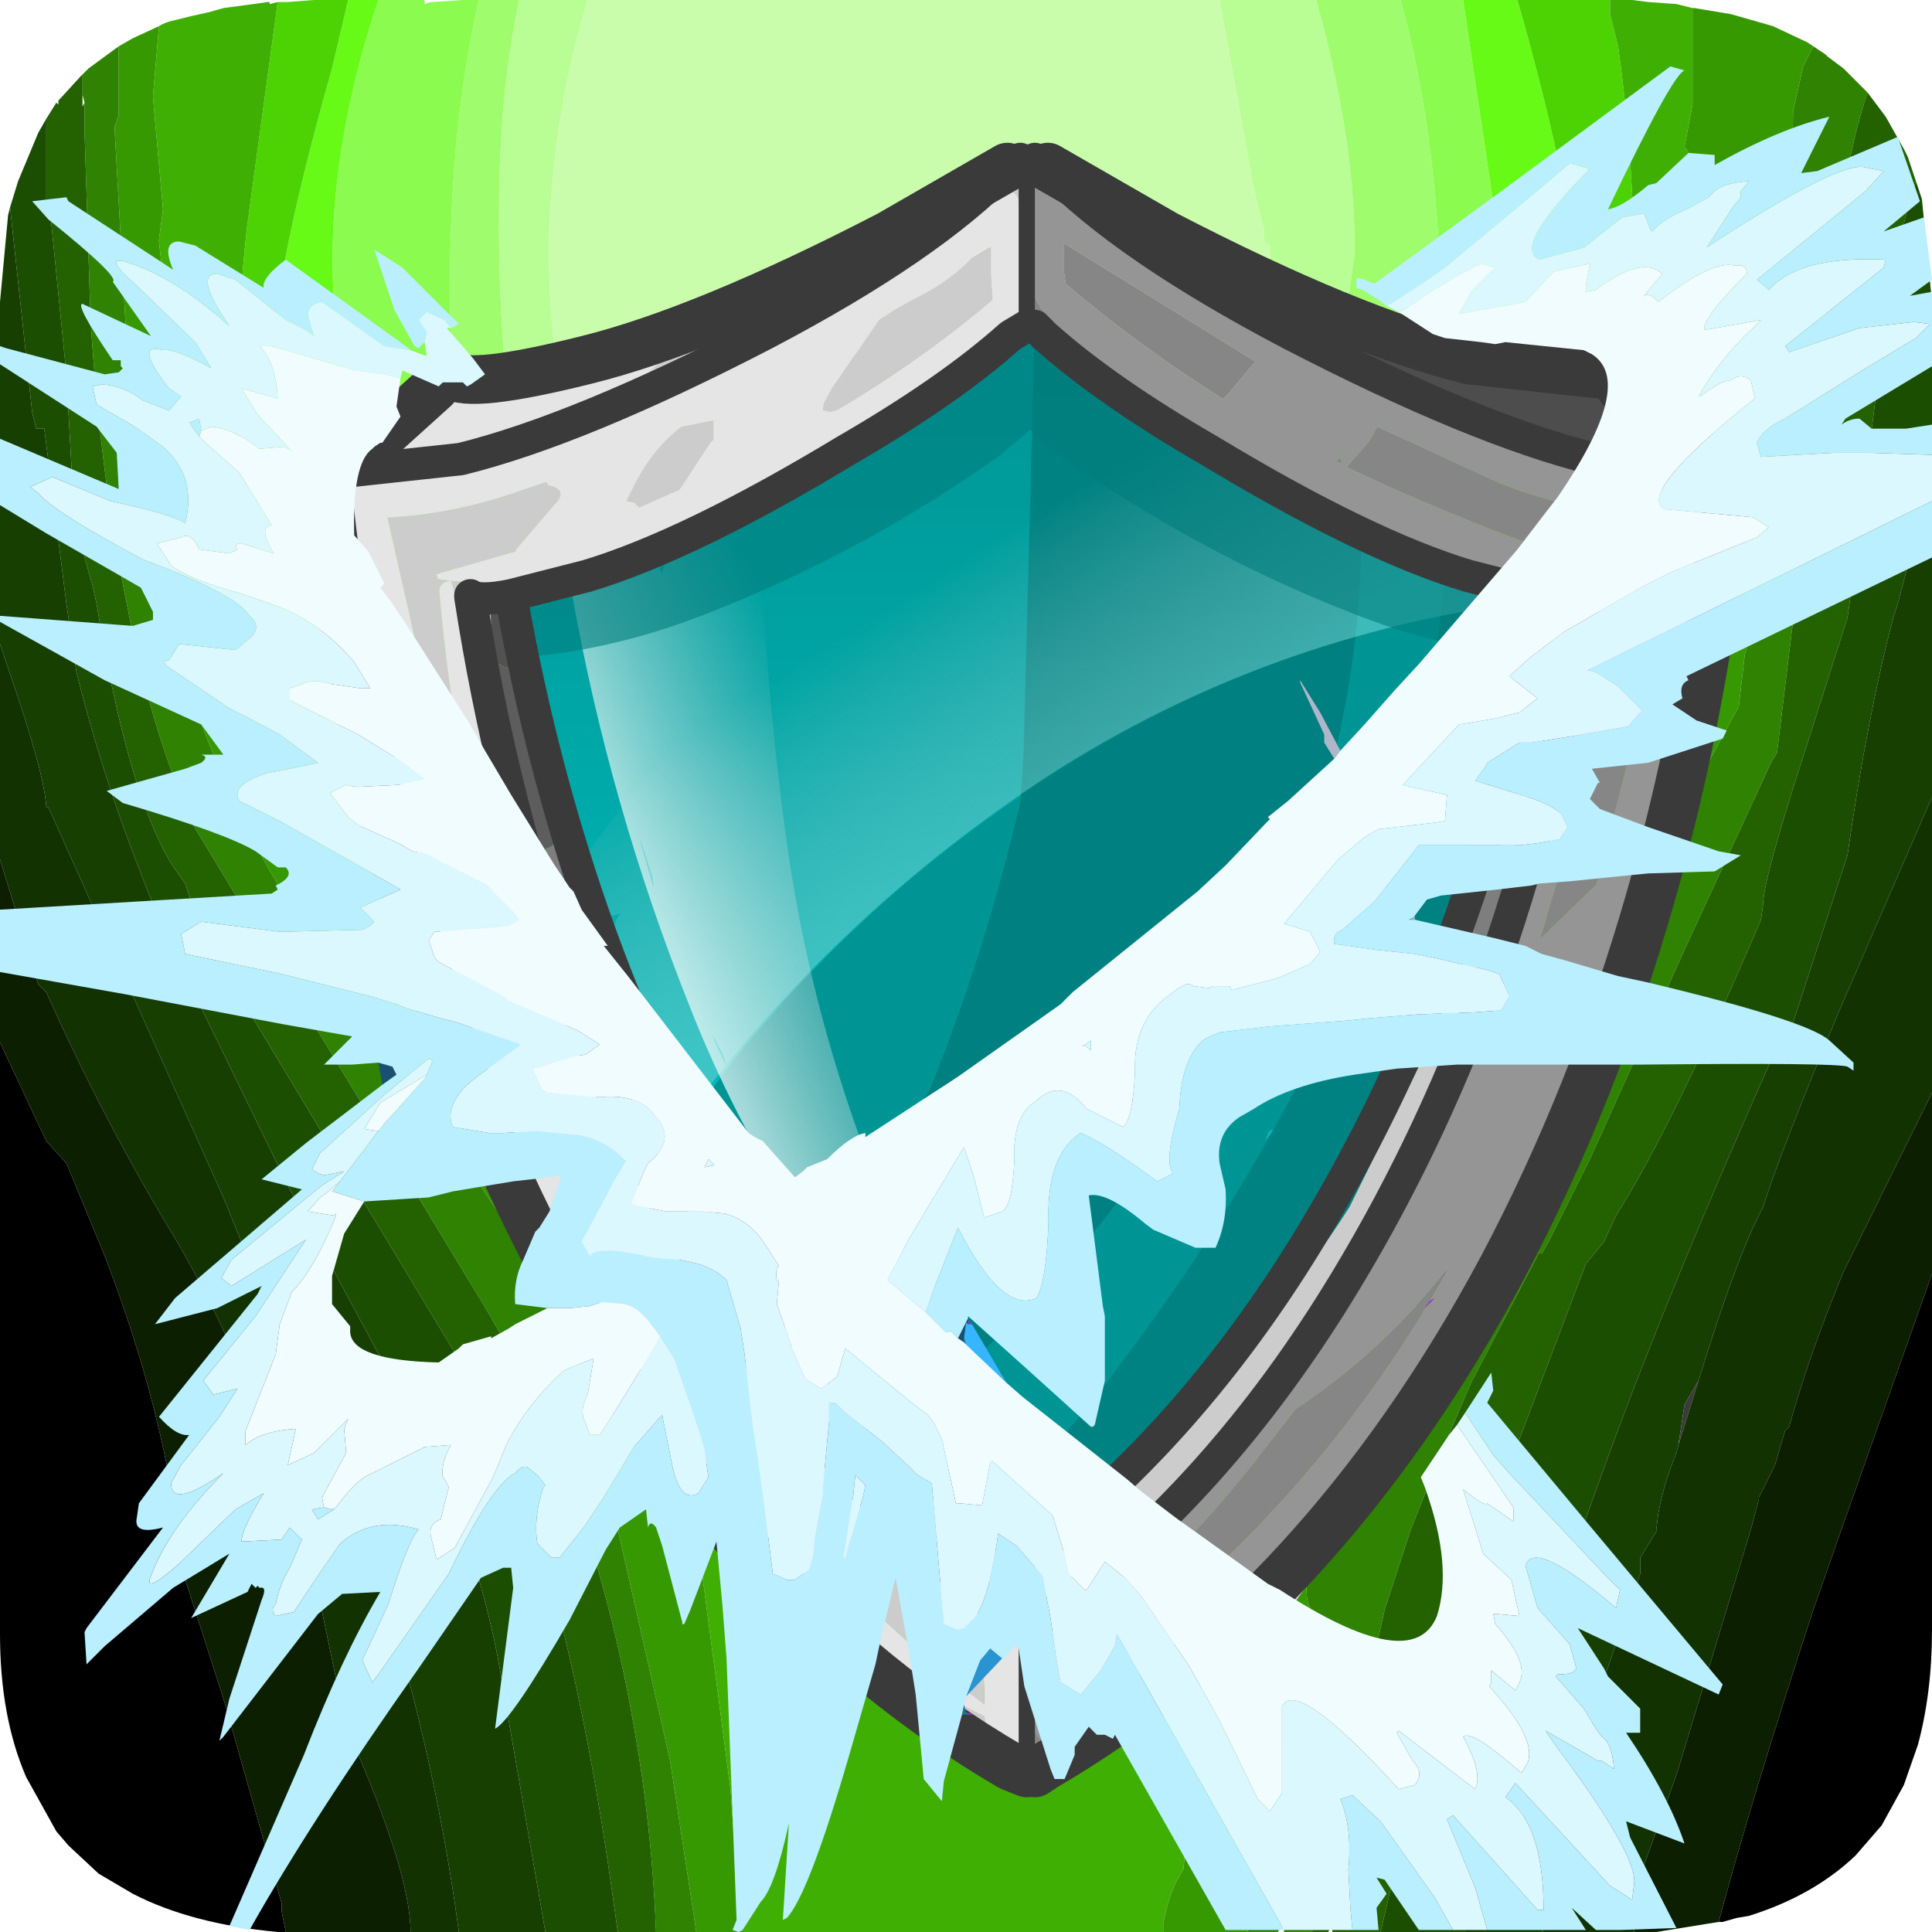 <?xml version="1.0" encoding="UTF-8" standalone="no"?>
<svg xmlns:ffdec="https://www.free-decompiler.com/flash" xmlns:xlink="http://www.w3.org/1999/xlink" ffdec:objectType="frame" height="48.0px" width="48.0px" xmlns="http://www.w3.org/2000/svg">
  <g transform="matrix(1.0, 0.0, 0.0, 1.0, 0.0, 0.0)">
    <filter id="filter0">
      <feColorMatrix in="SourceGraphic" result="filterResult0" type="matrix" values="0.2 -0.023 1.323 0.0 -0.295 0.485 1.293 -0.278 0.0 -0.295 -0.745 1.867 0.377 0.0 -0.295 0.0 0.0 0.0 1.0 0.0"/>
    </filter>
    <use ffdec:characterId="331" filter="url(#filter0)" height="48.0" transform="matrix(1.0, 0.0, 0.0, 1.0, 0.0, 0.0)" width="48.0" xlink:href="#sprite0"/>
    <filter id="filter1">
      <feColorMatrix in="SourceGraphic" result="filterResult1" type="matrix" values="1.026 -0.597 0.441 0.0 0.09 -0.059 1.107 -0.178 0.0 0.09 -0.535 0.135 1.27 0.0 0.09 0.0 0.0 0.0 1.0 0.0"/>
      <feColorMatrix in="filterResult1" result="filterResult2" type="matrix" values="0 0 0 0 1.0,0 0 0 0 1.0,0 0 0 0 1.0,0 0 0 1 0"/>
      <feConvolveMatrix divisor="16.0" in="filterResult2" kernelMatrix="1 1 1 1 1 1 1 1 1 1 1 1 1 1 1 1" order="4 4" result="filterResult3"/>
      <feComposite in="filterResult1" in2="filterResult3" operator="over" result="filterResult4"/>
    </filter>
    <use ffdec:characterId="2372" filter="url(#filter1)" height="51.0" transform="matrix(0.806, 0.0, 0.0, 0.806, 7.496, 3.547)" width="44.75" xlink:href="#sprite1"/>
    <use ffdec:characterId="2390" height="46.35" transform="matrix(1.0, 0.0, 0.0, 1.0, 0.0, 1.65)" width="48.0" xlink:href="#shape2"/>
  </g>
  <defs>
    <g id="sprite0" transform="matrix(1.0, 0.0, 0.0, 1.0, 0.0, 0.0)">
      <use ffdec:characterId="330" height="48.0" transform="matrix(1.0, 0.0, 0.0, 1.0, 0.0, 0.0)" width="48.0" xlink:href="#shape0"/>
    </g>
    <g id="shape0" transform="matrix(1.0, 0.0, 0.0, 1.0, 0.0, 0.0)">
      <path d="M41.7 35.9 L41.85 34.9 42.2 34.3 41.7 35.9" fill="#3b3b3b" fill-rule="evenodd" stroke="none"/>
      <path d="M19.15 25.4 L18.95 25.4 18.95 25.3 19.15 25.4 M33.35 27.45 L33.25 27.55 32.9 27.75 33.1 27.55 33.35 27.45 M35.8 8.3 L35.85 8.5 35.8 8.55 35.8 8.3" fill="#646464" fill-rule="evenodd" stroke="none"/>
      <path d="M29.35 30.6 L29.25 30.7 29.35 30.5 29.35 30.6" fill="#1ad310" fill-rule="evenodd" stroke="none"/>
      <path d="M29.7 30.4 L29.35 30.6 29.35 30.5 29.65 30.4 29.7 30.4" fill="#15ac0d" fill-rule="evenodd" stroke="none"/>
      <path d="M48.0 31.65 L48.0 40.5 Q48.0 42.05 47.65 43.35 L47.3 44.35 46.75 45.35 46.1 46.1 Q45.05 47.1 43.45 47.6 L43.15 47.65 42.8 47.75 42.7 47.75 Q43.5 44.75 45.05 40.0 L45.75 38.0 48.0 31.65 M0.0 25.9 L1.15 28.35 1.65 28.9 2.6 31.2 Q3.95 34.7 4.4 37.9 L4.35 38.0 4.3 38.3 5.55 42.2 7.0 47.3 7.0 47.5 7.1 48.0 6.9 48.0 Q4.75 47.8 3.3 47.05 L2.45 46.55 1.7 45.85 1.4 45.5 0.65 44.15 Q0.0 42.65 0.0 40.6 L0.0 40.5 0.0 25.9" fill="#000000" fill-rule="evenodd" stroke="none"/>
      <path d="M30.3 0.0 L31.15 4.7 31.4 5.7 31.4 6.0 31.55 6.1 31.55 7.1 31.25 7.55 Q30.95 8.75 31.1 9.3 L30.7 10.55 29.6 15.0 29.35 16.15 27.4 18.05 Q24.2 20.4 20.35 19.15 17.45 18.15 16.45 16.55 L15.6 15.0 Q13.5 10.7 13.65 5.55 13.8 2.6 14.6 0.0 L17.5 0.0 17.75 0.0 30.3 0.0" fill="#c9fdac" fill-rule="evenodd" stroke="none"/>
      <path d="M14.6 0.0 Q13.8 2.6 13.65 5.55 13.5 10.7 15.6 15.0 L16.45 16.55 Q17.45 18.15 20.35 19.15 24.2 20.4 27.4 18.05 L29.35 16.15 29.6 15.0 30.7 10.55 31.1 9.3 Q30.95 8.75 31.25 7.55 L31.55 7.1 31.55 6.1 31.4 6.0 31.4 5.7 31.15 4.7 30.3 0.0 32.7 0.0 Q33.7 3.6 33.65 6.35 L33.1 10.2 32.4 14.7 32.35 15.0 Q31.85 17.65 29.5 20.45 25.9 22.5 24.2 22.75 L21.15 22.25 19.4 21.8 19.25 21.8 Q18.25 21.8 18.4 21.35 L16.85 19.7 15.0 17.65 13.75 15.0 Q12.35 11.05 12.4 5.2 12.4 2.35 12.9 0.0 L14.6 0.0" fill="#b9fd95" fill-rule="evenodd" stroke="none"/>
      <path d="M12.9 0.0 Q12.4 2.35 12.4 5.2 12.35 11.05 13.75 15.0 L15.0 17.65 16.85 19.7 18.4 21.35 Q18.25 21.8 19.25 21.8 L19.4 21.8 21.15 22.25 24.2 22.75 Q25.9 22.5 29.5 20.45 31.85 17.65 32.35 15.0 L32.4 14.7 33.1 10.2 33.65 6.35 Q33.7 3.6 32.7 0.0 L34.8 0.0 Q35.75 3.5 35.8 7.75 L35.8 8.25 35.8 8.3 35.8 8.55 Q35.25 8.95 34.65 10.3 L33.8 13.9 34.1 15.0 Q34.25 15.95 34.0 16.9 33.4 19.65 28.9 22.9 L26.4 24.3 21.2 23.4 17.35 23.2 17.15 22.95 16.95 22.2 Q14.2 19.0 13.4 17.7 12.7 16.5 12.25 15.0 10.9 10.95 11.25 4.7 11.4 2.2 11.9 0.0 L12.9 0.0" fill="#9ffc6d" fill-rule="evenodd" stroke="none"/>
      <path d="M36.35 0.0 L37.25 6.05 Q37.45 8.7 37.2 11.1 L37.1 11.75 37.05 12.05 37.05 12.15 Q36.55 12.7 36.05 14.3 L35.85 15.0 Q34.9 18.05 35.05 18.6 33.0 22.75 29.0 25.9 L25.05 26.1 21.65 25.9 Q20.7 25.35 19.15 25.4 L18.95 25.3 18.95 25.4 18.55 25.4 17.75 25.55 15.25 22.6 11.95 18.7 10.0 15.0 9.55 14.05 Q8.8 11.85 8.35 8.1 7.95 4.35 9.4 0.0 L10.55 0.0 10.55 0.1 10.7 0.05 10.75 0.05 11.5 0.0 11.9 0.0 Q11.4 2.2 11.25 4.7 10.9 10.95 12.25 15.0 12.7 16.5 13.4 17.7 14.2 19.0 16.95 22.2 L17.15 22.95 17.35 23.2 21.2 23.4 26.4 24.3 28.9 22.9 Q33.4 19.65 34.0 16.9 34.25 15.95 34.1 15.0 L33.8 13.9 34.65 10.3 Q35.25 8.95 35.8 8.55 L35.85 8.5 35.8 8.3 35.8 8.25 35.8 7.75 Q35.75 3.5 34.8 0.0 L36.35 0.0" fill="#8bfb4f" fill-rule="evenodd" stroke="none"/>
      <path d="M36.35 0.0 L37.7 0.0 Q39.2 5.25 39.15 7.5 L39.15 11.85 38.65 15.0 38.15 16.55 Q36.45 20.35 34.9 22.15 L30.7 26.95 29.1 28.05 29.4 28.15 29.2 28.4 28.4 28.9 28.3 29.0 28.2 29.0 Q25.0 29.55 22.15 29.0 19.6 28.45 16.95 26.7 L16.95 26.3 15.65 25.1 Q12.15 21.45 9.85 17.6 L8.35 15.0 7.85 14.0 Q7.2 12.35 6.85 9.05 6.65 7.35 8.25 1.7 L8.65 0.0 9.4 0.0 Q7.95 4.35 8.35 8.1 8.8 11.85 9.55 14.05 L10.0 15.0 11.95 18.7 15.25 22.6 17.75 25.55 18.55 25.4 18.95 25.4 19.15 25.4 Q20.7 25.35 21.65 25.9 L25.05 26.1 29.0 25.9 Q33.0 22.75 35.05 18.6 34.9 18.05 35.85 15.0 L36.05 14.3 Q36.55 12.7 37.05 12.15 L37.05 12.05 37.1 11.75 37.2 11.1 Q37.45 8.7 37.25 6.05 L36.35 0.0" fill="#66fa16" fill-rule="evenodd" stroke="none"/>
      <path d="M8.65 0.0 L8.25 1.7 Q6.65 7.35 6.85 9.05 7.2 12.35 7.85 14.0 L8.35 15.0 9.85 17.6 Q12.15 21.45 15.65 25.1 L16.95 26.3 16.95 26.7 Q19.6 28.45 22.15 29.0 25.0 29.55 28.2 29.0 L28.3 29.0 28.4 28.9 29.2 28.4 29.4 28.15 29.1 28.05 30.7 26.95 34.9 22.15 Q36.45 20.35 38.15 16.55 L38.65 15.0 39.15 11.85 39.15 7.5 Q39.2 5.25 37.7 0.0 L37.8 0.0 39.7 0.0 40.0 0.0 40.0 0.35 40.2 1.15 Q40.7 4.65 40.6 8.85 L40.3 13.8 40.15 15.0 38.9 19.8 Q38.55 21.1 37.1 22.8 L34.1 26.5 33.4 27.4 33.35 27.45 33.1 27.55 32.9 27.75 32.9 27.8 32.85 27.8 32.65 27.9 32.6 27.95 32.6 28.05 31.6 29.1 29.8 30.3 29.7 30.4 29.65 30.4 29.35 30.5 29.25 30.7 28.35 31.55 27.25 31.8 25.95 32.15 21.4 31.5 20.9 31.45 19.45 30.85 17.95 30.6 15.9 28.4 Q14.1 26.45 12.85 24.7 L8.1 17.8 Q7.3 16.5 6.85 15.0 5.5 11.0 6.15 5.55 L6.9 0.05 6.95 0.05 7.15 0.05 7.8 0.0 8.65 0.0" fill="#4dd204" fill-rule="evenodd" stroke="none"/>
      <path d="M42.05 0.2 L42.05 2.6 41.85 3.65 42.3 4.25 Q42.4 5.85 42.6 6.4 L41.9 15.0 41.7 16.55 Q41.3 20.15 37.0 26.8 L31.95 34.7 31.75 35.05 31.4 35.8 31.3 35.8 31.0 37.7 30.9 38.0 Q30.25 39.5 29.7 43.45 L29.4 46.45 Q29.05 46.95 28.9 47.8 L28.9 48.0 18.4 48.0 18.15 44.45 17.3 38.0 Q16.5 34.0 15.35 32.05 L8.15 21.65 Q6.35 18.6 5.35 15.0 4.4 11.65 4.15 7.85 L4.15 7.4 4.1 7.35 3.95 6.0 3.95 5.95 4.05 5.2 3.8 2.4 3.95 0.65 Q4.1 0.55 4.35 0.5 L4.75 0.4 5.2 0.3 5.55 0.2 6.3 0.1 6.65 0.05 6.7 0.05 6.7 0.1 6.9 0.05 6.15 5.55 Q5.5 11.0 6.85 15.0 7.3 16.5 8.1 17.8 L12.85 24.7 Q14.1 26.45 15.9 28.4 L17.95 30.6 19.45 30.85 20.9 31.45 21.4 31.5 25.95 32.15 27.25 31.8 28.35 31.55 29.25 30.7 29.35 30.6 29.7 30.4 29.8 30.3 31.6 29.1 32.6 28.05 32.6 27.95 32.65 27.9 32.85 27.8 32.9 27.8 32.9 27.75 33.25 27.55 33.35 27.45 33.4 27.4 34.1 26.5 37.1 22.8 Q38.55 21.1 38.9 19.8 L40.15 15.0 40.3 13.8 40.6 8.85 Q40.7 4.65 40.2 1.15 L40.0 0.35 40.0 0.0 40.4 0.0 40.55 0.0 40.95 0.05 41.65 0.1 42.05 0.2" fill="#40af03" fill-rule="evenodd" stroke="none"/>
      <path d="M45.05 1.15 L44.8 1.65 44.55 2.75 44.5 5.25 Q44.05 6.0 44.15 7.0 L44.2 11.0 44.25 12.15 44.0 14.45 43.75 15.0 43.35 16.25 43.2 17.55 37.35 28.35 Q33.65 35.1 32.75 38.0 32.3 39.5 32.55 39.95 L32.4 40.75 31.65 44.3 31.2 46.25 31.15 46.5 31.15 46.55 31.1 46.9 31.1 47.6 31.0 47.95 31.0 48.0 28.9 48.0 28.9 47.8 Q29.05 46.95 29.4 46.45 L29.7 43.45 Q30.25 39.5 30.9 38.0 L31.0 37.7 31.3 35.8 31.4 35.8 31.75 35.05 31.95 34.7 37.0 26.8 Q41.3 20.15 41.7 16.55 L41.9 15.0 42.6 6.4 Q42.4 5.85 42.3 4.25 L41.85 3.65 42.05 2.6 42.05 0.2 42.1 0.2 43.0 0.35 43.7 0.55 44.05 0.65 44.9 1.05 45.05 1.15 M3.95 0.65 L3.8 2.4 4.05 5.2 3.95 5.95 3.95 6.0 4.1 7.35 4.15 7.4 4.15 7.85 Q4.4 11.65 5.35 15.0 6.35 18.6 8.15 21.65 L15.35 32.05 Q16.5 34.0 17.3 38.0 L18.15 44.45 18.4 48.0 17.3 48.0 16.65 43.75 15.35 38.0 Q14.0 32.75 12.4 30.15 L6.95 22.05 Q5.05 18.9 4.1 15.0 3.3 12.0 3.15 8.6 L2.85 3.25 2.85 3.15 2.95 2.85 2.95 1.15 3.3 0.95 3.95 0.65" fill="#379902" fill-rule="evenodd" stroke="none"/>
      <path d="M45.05 1.15 L45.35 1.35 45.4 1.4 45.8 1.7 46.15 2.05 46.4 2.3 Q45.7 4.3 45.2 9.4 L44.6 15.0 44.15 18.7 44.0 18.95 41.85 23.6 39.5 28.8 38.45 30.9 38.3 31.15 38.25 31.1 36.55 34.35 35.95 35.75 35.05 38.0 34.4 40.0 33.85 42.45 Q33.45 43.05 33.1 44.3 L32.6 48.0 32.3 48.0 32.3 47.95 32.3 48.0 31.9 48.0 31.9 47.9 31.8 47.9 31.75 48.0 31.0 48.0 31.0 47.95 31.1 47.6 31.1 46.9 31.15 46.55 31.15 46.5 31.2 46.25 31.65 44.3 32.4 40.75 32.55 39.95 Q32.3 39.5 32.75 38.0 33.65 35.1 37.35 28.35 L43.2 17.55 43.35 16.25 43.75 15.0 44.0 14.45 44.25 12.15 44.2 11.0 44.15 7.0 Q44.05 6.0 44.5 5.25 L44.55 2.75 44.8 1.65 45.05 1.15 M2.95 1.15 L2.95 2.85 2.85 3.15 2.85 3.25 3.15 8.6 Q3.3 12.0 4.1 15.0 5.05 18.9 6.95 22.05 L12.4 30.15 Q14.0 32.75 15.35 38.0 L16.65 43.75 17.3 48.0 16.3 48.0 Q16.2 45.4 15.75 42.9 15.3 40.3 14.55 38.0 13.45 34.7 11.7 31.9 L4.8 20.5 Q3.75 18.15 3.15 15.0 2.5 11.85 2.25 7.95 L2.1 3.25 2.1 3.1 2.1 2.55 2.05 2.35 2.05 1.85 2.2 1.7 2.95 1.15" fill="#2f8202" fill-rule="evenodd" stroke="none"/>
      <path d="M47.6 4.5 Q47.1 5.95 46.7 9.1 L45.95 15.0 45.9 15.35 44.75 18.95 Q43.8 21.9 43.8 22.5 L43.75 22.85 Q41.6 27.9 40.15 30.2 L39.85 30.85 39.4 31.4 35.4 41.95 35.5 42.6 34.65 46.5 34.3 48.0 33.1 48.0 33.1 47.9 33.05 47.9 33.0 48.0 32.6 48.0 33.1 44.3 Q33.45 43.05 33.85 42.45 L34.4 40.0 35.05 38.0 35.95 35.75 36.55 34.35 38.25 31.1 38.3 31.15 38.45 30.9 39.5 28.8 41.85 23.6 44.0 18.95 44.15 18.7 44.6 15.0 45.2 9.4 Q45.7 4.3 46.4 2.3 L46.85 2.9 47.3 3.7 47.4 3.9 47.6 4.5 M2.05 1.85 L2.05 2.35 2.05 2.65 2.1 2.55 2.1 3.1 2.1 3.25 2.25 7.95 Q2.5 11.85 3.15 15.0 3.75 18.15 4.8 20.5 L11.7 31.9 Q13.45 34.7 14.55 38.0 15.3 40.3 15.75 42.9 16.2 45.4 16.3 48.0 L15.35 48.0 15.25 47.3 Q14.5 41.85 13.3 38.0 L12.2 35.1 5.05 23.25 4.6 21.95 4.25 21.45 Q3.15 19.6 2.4 15.0 L2.3 14.55 1.85 12.95 1.65 9.3 1.25 5.3 1.15 5.3 1.15 4.85 1.15 2.95 1.4 2.55 1.45 2.6 1.45 2.5 2.0 1.9 2.05 1.85" fill="#236101" fill-rule="evenodd" stroke="none"/>
      <path d="M47.6 4.5 L47.75 4.95 48.0 7.5 48.0 9.8 48.0 9.9 48.0 11.75 47.15 15.0 47.05 15.3 Q46.4 17.75 45.9 21.25 L44.55 25.4 44.5 25.45 44.2 25.9 Q41.6 31.7 39.95 36.2 L39.3 38.0 39.05 38.65 38.9 38.85 Q38.35 40.2 36.75 45.85 L36.6 46.2 36.6 46.5 36.4 48.0 34.3 48.0 34.65 46.5 35.5 42.6 35.4 41.95 39.4 31.4 39.85 30.85 40.15 30.2 Q41.6 27.9 43.75 22.85 L43.8 22.5 Q43.8 21.9 44.75 18.95 L45.9 15.35 45.95 15.0 46.7 9.1 Q47.1 5.95 47.6 4.5 M1.15 2.95 L1.15 4.85 1.15 5.3 1.25 5.3 1.65 9.3 1.85 12.95 2.3 14.55 2.4 15.0 Q3.15 19.6 4.25 21.45 L4.6 21.95 5.05 23.25 12.2 35.1 13.3 38.0 Q14.5 41.85 15.25 47.3 L15.35 48.0 13.55 48.0 12.5 41.95 Q12.2 40.0 11.5 38.0 L10.3 35.3 7.15 29.45 4.2 23.4 Q2.7 19.95 1.9 16.7 L1.65 15.0 1.1 10.65 0.9 10.65 0.8 10.25 0.25 5.15 0.45 4.5 0.95 3.3 1.15 2.95" fill="#1c4e01" fill-rule="evenodd" stroke="none"/>
      <path d="M36.4 48.0 L36.6 46.5 36.6 46.2 36.75 45.85 Q38.35 40.2 38.9 38.85 L39.05 38.65 39.3 38.0 39.95 36.2 Q41.6 31.7 44.2 25.9 L44.5 25.45 44.55 25.4 45.9 21.25 Q46.4 17.75 47.05 15.3 L47.15 15.0 48.0 11.75 48.0 19.8 45.7 25.1 Q44.2 28.7 43.8 30.0 43.15 31.2 42.2 34.3 L41.85 34.9 41.7 35.9 41.65 36.1 Q41.35 36.8 41.2 37.6 L41.15 38.0 41.15 38.05 40.75 38.7 40.75 39.1 39.75 42.0 38.65 45.6 38.45 46.55 38.45 46.85 38.35 47.8 38.35 47.95 38.3 48.0 36.4 48.0 M0.0 16.0 L0.0 7.5 0.2 5.35 0.25 5.15 0.8 10.25 0.9 10.65 1.1 10.65 1.65 15.0 1.9 16.7 Q2.7 19.95 4.2 23.4 L7.15 29.45 10.3 35.3 11.5 38.0 Q12.2 40.0 12.5 41.95 L13.55 48.0 11.4 48.0 Q11.0 45.0 10.2 41.9 L8.9 38.0 5.55 29.75 1.2 20.05 1.15 20.05 Q1.1 19.2 0.25 16.75 L0.0 16.0" fill="#163f01" fill-rule="evenodd" stroke="none"/>
      <path d="M48.0 19.8 L48.0 27.15 45.8 31.6 Q44.95 33.65 44.45 35.45 L44.35 35.55 44.1 36.4 43.7 37.2 43.7 37.25 43.5 38.0 41.65 44.1 40.5 47.3 40.6 47.8 40.6 48.0 38.3 48.0 38.35 47.95 38.35 47.8 38.45 46.85 38.45 46.55 38.65 45.6 39.75 42.0 40.75 39.1 40.75 38.7 41.15 38.05 41.15 38.0 41.2 37.6 Q41.35 36.8 41.65 36.1 L41.7 35.9 42.2 34.3 Q43.15 31.2 43.8 30.0 44.2 28.7 45.7 25.1 L48.0 19.8 M0.0 16.0 L0.25 16.75 Q1.1 19.2 1.15 20.05 L1.2 20.05 5.55 29.75 8.9 38.0 10.2 41.9 Q11.0 45.0 11.4 48.0 L10.9 48.0 10.8 48.0 10.2 48.0 Q10.2 46.5 8.6 42.9 L7.95 39.8 7.45 38.0 Q6.15 33.85 4.4 30.85 2.6 27.9 1.15 24.65 L0.95 24.45 0.0 21.35 0.0 16.0" fill="#123201" fill-rule="evenodd" stroke="none"/>
      <path d="M48.0 27.15 L48.0 31.65 45.75 38.0 45.05 40.0 Q43.5 44.75 42.7 47.75 L41.15 48.0 40.9 48.0 40.6 48.0 40.6 47.8 40.5 47.3 41.65 44.1 43.5 38.0 43.7 37.25 43.7 37.2 44.1 36.4 44.35 35.55 44.45 35.45 Q44.95 33.65 45.8 31.6 L48.0 27.15 M0.0 21.35 L0.95 24.45 1.15 24.65 Q2.6 27.9 4.4 30.85 6.15 33.85 7.45 38.0 L7.95 39.8 8.6 42.9 Q10.2 46.5 10.2 48.0 L7.7 48.0 7.1 48.0 7.0 47.5 7.0 47.3 5.55 42.2 4.3 38.3 4.35 38.0 4.4 37.9 Q3.95 34.7 2.6 31.2 L1.65 28.9 1.15 28.35 0.0 25.9 0.0 21.35" fill="#0c1f01" fill-rule="evenodd" stroke="none"/>
    </g>
    <g id="sprite1" transform="matrix(1.0, 0.0, 0.0, 1.0, 0.75, 0.5)">
      <use ffdec:characterId="2371" height="51.0" transform="matrix(1.0, 0.0, 0.0, 1.0, -0.75, -0.5)" width="44.75" xlink:href="#shape1"/>
    </g>
    <g id="shape1" transform="matrix(1.0, 0.0, 0.0, 1.0, 0.75, 0.5)">
      <path d="M11.4 29.3 L11.8 30.25 11.2 29.45 11.35 29.35 11.4 29.3 M11.0 29.1 L11.05 29.1 11.0 29.1" fill="#00b9b9" fill-rule="evenodd" stroke="none"/>
      <path d="M21.55 1.25 L19.5 2.65 18.15 3.45 Q18.65 2.55 19.6 1.85 L21.4 0.6 21.55 0.55 21.9 0.8 21.9 1.2 21.85 1.25 21.75 1.35 21.55 1.3 21.55 1.25 M22.1 43.05 L22.4 43.25 22.6 42.9 22.65 42.9 22.8 42.95 22.85 43.0 22.4 43.45 21.8 43.7 21.6 43.65 Q21.55 43.4 21.75 43.3 L22.1 43.05 M30.15 34.3 L31.55 32.3 33.65 28.05 35.5 23.8 Q37.15 19.1 37.9 14.35 L37.95 14.05 37.9 15.85 36.7 20.25 36.2 22.6 36.2 22.65 36.25 22.7 36.3 22.85 36.35 22.9 33.6 29.25 Q32.4 32.2 30.15 34.3 M4.35 7.55 L4.55 7.85 4.6 7.85 4.6 8.0 4.6 8.15 4.5 8.3 4.4 8.3 4.25 8.2 4.25 8.1 3.85 8.1 3.3 8.6 2.9 8.55 Q2.85 8.3 3.05 8.25 L3.45 7.95 Q3.2 7.65 3.65 7.45 L4.15 7.2 Q4.35 7.3 4.35 7.55 M4.6 7.5 Q4.95 7.75 4.6 7.75 4.3 7.8 4.55 7.55 L4.6 7.5 M1.45 10.35 L1.45 10.6 1.45 10.95 1.45 11.0 1.55 11.05 1.65 11.15 Q1.5 12.35 1.75 13.6 L2.25 16.25 2.15 16.65 Q1.8 16.65 1.8 16.2 L1.6 15.65 1.5 15.5 1.45 15.25 1.45 15.05 1.35 14.9 1.35 15.05 1.4 15.25 1.3 15.4 Q0.75 14.35 0.55 12.9 L0.4 9.9 Q0.4 9.7 0.55 9.65 L0.85 9.9 1.25 10.0 1.35 10.0 1.45 10.35 M17.15 45.1 L18.55 46.45 18.55 46.55 18.4 46.65 18.05 46.7 17.95 46.75 16.6 45.55 15.5 44.4 Q15.4 44.25 15.6 44.2 16.45 44.45 17.15 45.1 M20.0 47.3 L20.55 47.95 20.55 48.05 Q20.15 48.15 19.65 47.7 19.2 47.3 19.25 46.9 L19.3 46.8 20.0 47.3" fill="#cccccc" fill-rule="evenodd" stroke="none"/>
      <path d="M9.5 26.0 Q8.95 25.0 8.55 23.8 L8.2 22.75 Q7.45 21.1 7.25 19.7 L6.85 18.8 Q6.35 17.45 6.65 16.15 L5.95 14.85 5.5 13.5 8.1 13.15 Q11.2 12.7 12.9 10.5 L14.55 10.05 16.35 8.5 Q18.9 7.95 20.3 6.2 L21.5 5.45 22.05 5.5 Q22.7 6.7 24.8 7.8 L31.85 11.45 Q35.1 13.05 38.05 13.15 L38.0 13.45 37.95 13.75 37.95 14.05 37.9 14.35 Q37.15 19.1 35.5 23.8 L33.65 28.05 31.55 32.3 30.15 34.3 30.15 34.35 Q28.45 36.55 26.35 38.35 23.9 40.5 22.6 42.9 L22.4 43.25 22.1 43.05 Q17.15 39.7 13.75 34.05 L11.8 30.25 11.4 29.3 Q11.75 28.9 11.5 28.4 L11.3 28.1 11.2 27.85 Q10.95 27.1 10.4 27.2 L10.35 27.1 9.95 26.55 9.6 25.95 9.5 26.0" fill="url(#gradient0)" fill-rule="evenodd" stroke="none"/>
      <path d="M9.5 26.0 L9.6 25.95 9.95 26.55 10.35 27.1 10.4 27.2 Q10.95 27.1 11.2 27.85 L11.3 28.1 11.5 28.4 Q11.75 28.9 11.4 29.3 L11.35 29.35 11.2 29.45 10.9 29.25 Q10.65 29.0 11.0 29.1 10.45 28.75 10.2 27.9 L9.5 26.1 9.5 26.0 M11.0 29.1 L11.05 29.1 11.0 29.1" fill="#00acac" fill-rule="evenodd" stroke="none"/>
      <path d="M39.15 14.65 L39.15 14.75 Q38.95 15.5 37.7 15.9 L38.2 16.4 38.35 16.6 Q37.45 20.65 35.95 24.6 36.2 27.0 34.3 30.2 31.1 35.5 27.15 40.4 L24.65 43.15 24.15 43.05 23.05 42.7 22.4 42.9 22.2 42.9 22.1 43.0 20.25 41.95 Q18.65 41.65 16.7 38.7 L16.2 37.95 Q14.4 35.6 13.55 33.35 L13.15 34.05 Q12.55 35.25 11.55 34.45 L11.75 33.9 10.6 35.75 10.85 33.35 Q10.2 30.75 12.4 28.0 17.25 21.85 24.2 17.9 29.35 15.0 35.15 13.9 L36.15 13.95 38.75 13.3 Q39.2 14.05 39.15 14.65 M28.95 30.25 L29.2 29.95 Q29.15 29.9 29.05 30.0 L28.95 30.25" fill="#009595" fill-rule="evenodd" stroke="none"/>
      <path d="M11.45 28.9 L11.45 28.95 11.25 29.0 11.0 28.85 10.85 28.7 Q10.65 28.4 10.75 28.2 L10.75 28.05 10.85 28.0 11.0 27.95 11.4 28.3 11.45 28.9" fill="#00acac" fill-rule="evenodd" stroke="none"/>
      <path d="M36.65 12.85 L36.95 12.85 36.9 13.35 37.1 13.3 Q37.4 21.55 33.05 29.9 29.35 36.95 23.3 41.05 L20.9 42.7 Q20.45 43.0 20.15 42.55 L20.4 42.35 20.15 42.25 Q26.75 35.3 31.0 26.45 L31.25 25.95 Q33.05 22.05 33.9 17.9 L34.55 12.5 Q34.6 11.9 35.15 11.8 35.85 11.8 35.85 12.45 35.9 13.15 36.65 12.85" fill="#007575" fill-opacity="0.6" fill-rule="evenodd" stroke="none"/>
      <path d="M31.5 11.05 Q31.55 10.7 31.9 10.6 L31.9 11.9 31.95 12.1 31.9 12.2 Q31.75 19.25 28.0 26.45 25.4 31.4 21.7 35.35 L19.25 37.7 17.25 39.35 16.8 39.25 17.15 38.85 16.5 39.05 17.4 38.05 17.35 37.95 16.9 38.15 Q16.3 38.05 16.2 37.55 L16.05 36.85 15.95 36.85 15.9 36.8 16.0 36.6 15.95 36.45 15.65 36.35 15.05 37.0 Q14.75 37.35 14.4 37.15 L14.2 37.25 13.8 37.15 15.0 35.65 15.0 35.4 13.05 36.55 12.9 36.35 Q16.2 32.85 18.65 28.6 20.25 24.6 21.3 20.25 L21.4 19.85 21.5 18.35 21.85 5.0 21.85 4.95 Q21.85 4.65 22.15 4.65 L22.45 5.5 22.4 4.7 Q22.35 4.4 22.7 4.35 L22.75 4.55 23.05 4.35 23.7 7.2 Q24.15 6.55 24.9 6.8 25.4 6.9 25.8 6.55 L26.0 6.45 Q27.0 8.0 28.7 9.2 30.15 10.2 31.45 11.4 L31.5 11.05" fill="#007171" fill-opacity="0.6" fill-rule="evenodd" stroke="none"/>
      <path d="M36.2 13.65 L36.3 13.55 Q35.15 21.15 31.85 28.2 28.55 35.2 22.85 40.7 L22.2 40.85 25.7 37.05 Q29.2 31.9 31.95 25.95 34.5 20.3 35.25 14.15 L35.3 14.05 35.3 13.6 Q35.35 13.3 35.6 13.35 35.65 13.8 35.8 13.6 36.0 13.25 36.15 13.5 L36.2 13.6 36.2 13.65" fill="url(#gradient1)" fill-rule="evenodd" stroke="none"/>
      <path d="M21.9 10.8 L22.05 10.75 22.1 10.7 21.9 10.8 M25.8 8.85 L26.55 8.5 26.9 8.55 27.05 8.6 Q29.05 10.25 31.65 11.15 L36.65 12.9 37.0 13.2 Q37.35 13.6 36.6 13.7 28.55 14.85 21.9 19.25 15.55 23.5 11.0 29.65 10.4 29.2 10.8 28.6 9.0 26.65 9.0 24.6 L9.55 26.0 9.0 24.35 8.8 23.8 9.0 23.35 9.1 23.25 8.6 23.4 Q8.75 22.9 8.45 22.7 L8.1 22.4 7.85 22.15 7.5 22.1 8.05 21.4 Q10.65 17.75 14.4 14.95 19.25 11.35 24.75 8.65 25.25 8.4 25.8 8.25 L26.0 8.15 26.0 8.2 26.55 8.1 25.95 8.45 25.8 8.85" fill="url(#gradient2)" fill-rule="evenodd" stroke="none"/>
      <path d="M21.1 39.75 L21.45 40.15 20.0 38.85 21.1 39.75 M8.3 13.0 L8.3 13.1 8.2 13.15 8.2 13.1 8.3 13.0 M11.9 27.0 L12.2 27.55 12.35 27.95 12.05 27.35 11.9 27.0 M10.05 22.1 L10.1 22.45 9.65 20.9 10.05 22.1" fill="#ccffff" fill-opacity="0.498" fill-rule="evenodd" stroke="none"/>
      <path d="M20.0 38.85 L19.25 38.15 19.0 37.9 18.95 37.9 Q13.95 33.1 11.2 26.1 8.75 19.95 7.6 13.5 L7.6 13.35 Q7.6 13.1 7.75 13.05 L7.65 12.4 7.9 12.35 7.95 12.5 8.85 12.15 10.0 11.65 10.35 12.8 10.4 12.6 Q10.55 12.2 10.8 12.1 L11.0 12.15 11.1 12.05 11.1 11.9 Q11.15 11.6 11.45 11.6 L11.45 11.8 11.7 11.6 11.75 11.8 12.0 11.7 12.1 11.65 12.25 11.7 12.65 10.85 12.75 10.75 12.85 11.45 13.0 11.2 13.05 11.2 13.05 10.9 Q13.1 10.65 13.35 10.7 L13.4 11.4 13.4 12.1 Q13.6 16.85 14.25 21.4 15.0 26.5 16.9 31.35 L16.95 31.8 16.7 31.35 Q18.5 35.35 20.95 39.0 L21.05 39.15 21.25 39.4 21.45 39.8 21.35 39.75 21.35 39.85 21.25 39.8 21.3 39.9 21.1 39.75 20.0 38.85 M8.2 13.1 L8.2 13.15 8.3 13.1 8.3 13.0 8.35 12.9 8.0 12.7 8.1 13.2 8.15 13.25 8.15 12.9 8.2 13.1 M10.05 22.1 L9.65 20.9 10.1 22.45 10.05 22.1 M11.9 27.0 L12.05 27.35 12.35 27.95 12.2 27.55 11.9 27.0" fill="url(#gradient3)" fill-rule="evenodd" stroke="none"/>
      <path d="M21.3 4.8 L21.7 5.15 22.1 4.8 22.4 4.9 Q22.75 5.05 22.6 5.3 L22.5 5.4 Q23.3 5.55 22.9 6.25 L22.8 6.4 25.9 8.4 Q29.9 11.15 34.7 12.15 37.85 12.85 37.2 14.85 L36.85 14.85 37.35 15.25 37.2 15.35 Q34.35 15.1 31.5 13.95 26.8 12.1 22.65 9.15 L21.7 8.35 20.75 9.15 Q16.6 12.1 11.9 13.95 9.05 15.1 6.2 15.35 L6.05 15.25 6.55 14.85 6.2 14.85 Q5.55 12.85 8.7 12.15 13.5 11.15 17.5 8.4 L20.6 6.4 20.5 6.25 Q20.1 5.55 20.9 5.4 L20.8 5.3 Q20.65 5.05 21.0 4.9 L21.3 4.8" fill="#007e7e" fill-opacity="0.6" fill-rule="evenodd" stroke="none"/>
      <path d="M37.9 8.75 L39.2 8.95 39.8 9.25 Q41.1 9.8 41.85 9.05 L41.65 8.85 41.1 8.6 41.0 8.35 41.8 8.8 Q43.1 9.6 43.05 11.25 L42.6 11.6 42.55 11.5 42.5 11.4 42.65 11.3 42.9 11.1 42.95 10.85 43.0 10.75 42.85 10.55 42.8 10.55 42.45 10.25 42.2 10.2 42.2 10.15 42.2 10.2 37.9 8.75 M32.4 5.35 L31.65 5.1 31.65 5.15 31.45 5.15 31.4 5.2 31.2 5.3 31.1 5.5 31.2 5.85 27.25 3.8 Q25.45 2.65 23.8 1.85 L22.8 1.25 22.6 0.8 22.7 0.75 25.2 2.0 26.15 2.8 31.9 4.8 35.0 6.05 32.75 5.25 32.75 5.3 32.45 5.35 32.4 5.35 M26.1 46.25 Q31.3 42.45 34.75 36.6 40.5 26.8 42.25 15.5 L42.4 14.7 42.45 14.0 42.5 13.65 Q42.95 18.15 40.9 23.5 37.6 32.25 32.65 40.45 L29.35 45.25 29.05 45.3 28.8 45.3 28.15 45.15 23.8 48.45 23.2 48.8 26.1 46.25 M33.5 12.2 L31.85 11.45 24.8 7.8 Q22.7 6.7 22.05 5.5 L21.5 5.45 20.3 6.2 Q19.25 7.5 17.5 8.15 L18.8 7.35 Q20.25 6.4 20.75 5.4 L20.9 5.4 21.6 4.5 22.0 5.05 22.95 5.95 23.8 6.55 23.95 6.65 26.1 8.15 27.5 9.05 29.3 10.05 33.5 12.2 M15.95 9.0 L14.55 10.05 12.9 10.5 Q11.2 12.7 8.1 13.15 L5.5 13.5 5.95 14.85 6.65 16.15 Q6.35 17.45 6.85 18.8 L7.25 19.7 7.45 20.7 6.8 19.2 6.65 18.65 6.3 16.8 6.2 16.2 6.15 16.05 Q5.95 14.8 5.4 13.8 L5.35 13.95 5.3 13.5 5.25 13.8 5.1 13.5 5.05 13.55 5.1 14.65 5.1 14.9 5.15 15.3 5.35 16.9 5.4 17.25 5.85 18.95 5.9 19.2 6.0 19.5 6.2 20.5 6.3 20.8 6.1 20.85 3.85 13.0 Q3.45 13.05 3.5 13.4 3.95 18.7 5.45 23.7 L4.9 24.6 Q3.45 19.95 2.8 15.05 L1.9 11.1 1.9 11.05 Q4.0 10.95 6.2 10.15 L6.8 9.95 6.85 10.05 Q7.5 10.2 7.05 10.65 L5.85 12.05 5.85 12.1 3.4 12.8 3.45 12.95 3.85 13.0 Q7.05 13.3 10.2 11.75 L13.2 10.25 13.85 10.0 15.95 9.0 M8.0 22.2 L8.2 22.75 8.55 23.8 Q9.45 26.45 11.0 28.3 12.1 31.3 13.75 34.05 17.25 39.85 22.4 43.25 23.7 40.65 26.35 38.35 29.4 35.7 31.55 32.3 L33.65 28.05 35.2 24.45 35.3 24.5 35.8 24.55 35.55 25.2 Q31.9 36.45 23.1 44.2 L22.35 45.0 21.6 45.65 21.75 46.45 21.8 47.5 21.65 48.6 21.65 48.7 21.9 48.9 21.95 48.95 21.4 49.05 21.35 49.05 21.65 46.85 21.35 44.95 21.15 44.9 20.9 44.9 20.75 44.9 20.5 45.0 20.45 45.0 14.6 38.2 Q8.55 30.85 6.3 21.65 L6.3 21.55 6.3 21.5 6.4 21.45 6.95 23.75 Q7.35 25.4 8.3 26.25 L8.4 26.5 8.3 26.6 8.25 26.8 8.5 26.75 9.7 29.5 Q11.2 32.9 13.25 35.85 13.4 36.9 14.5 38.0 L16.1 39.55 17.8 41.5 Q19.2 43.0 20.7 43.9 21.0 44.45 21.55 44.6 L21.6 44.45 21.65 44.1 21.7 44.05 21.7 43.95 21.65 43.6 21.55 43.45 Q21.7 43.25 21.3 43.2 L21.05 42.85 19.65 41.9 19.55 41.95 19.65 42.1 Q16.7 39.15 14.25 35.45 12.55 32.8 11.2 30.05 9.6 26.8 8.3 23.45 L8.1 22.65 8.0 22.2 M21.3 1.15 L21.35 1.1 21.35 1.25 21.3 1.15 M20.4 2.75 L20.5 2.7 20.5 3.5 20.55 4.35 Q18.3 6.25 15.75 7.75 L15.55 7.8 15.3 7.75 15.35 7.5 15.6 7.05 16.25 6.1 16.4 5.9 17.05 4.95 17.6 4.6 18.15 4.3 Q19.25 3.75 19.9 3.05 L20.4 2.75 M38.0 13.65 L38.0 13.45 38.05 13.35 39.0 13.25 39.05 13.3 38.3 16.2 38.2 13.85 38.15 13.75 38.0 13.75 38.0 13.65 M35.95 24.1 Q36.0 23.1 36.4 22.1 L37.05 19.9 37.15 19.7 37.4 19.3 35.95 24.1 M16.4 3.75 L16.05 3.9 10.9 6.6 9.85 7.0 9.25 7.25 10.6 5.95 10.5 5.85 9.95 5.65 Q12.5 4.7 15.35 4.0 L16.4 3.75 M7.9 6.25 L6.9 6.6 Q7.35 6.3 7.75 6.15 L7.9 6.25 M14.35 43.95 L15.55 45.0 15.3 45.0 14.35 43.95 M17.95 46.7 Q19.05 47.4 20.3 48.0 20.3 48.6 20.55 48.95 19.1 48.65 18.0 46.8 L17.95 46.7 M6.25 21.4 L6.15 21.05 6.35 21.05 6.35 21.2 6.4 21.3 6.25 21.4 M6.15 21.0 L6.15 20.9 6.3 20.9 6.15 21.0 M11.95 8.05 L11.95 8.45 11.95 8.65 11.85 8.75 10.9 10.2 9.65 10.75 9.5 10.6 9.25 10.55 9.55 9.95 Q10.1 8.9 10.95 8.25 L11.95 8.05 M11.35 36.25 L11.1 36.6 10.9 37.5 9.7 35.55 7.65 31.65 8.25 30.9 Q9.6 33.75 11.35 36.25 M14.35 40.4 L15.15 41.35 Q17.35 43.7 19.65 45.35 L20.25 46.1 20.3 47.65 Q16.75 44.95 13.95 41.6 L14.35 40.4 M7.05 28.65 L6.7 29.5 6.05 27.9 6.6 27.0 7.1 28.35 7.2 28.55 7.05 28.65" fill="#cccccc" fill-rule="evenodd" stroke="none"/>
      <path d="M31.2 5.85 L31.8 6.15 Q34.75 7.6 37.9 8.75 L42.2 10.2 42.2 10.15 42.2 10.2 42.45 10.25 42.8 10.55 42.3 10.7 42.5 12.2 42.5 13.65 42.45 14.0 42.4 14.7 42.25 15.5 Q40.5 26.8 34.75 36.6 31.3 42.45 26.1 46.25 L22.5 48.5 22.4 48.85 22.25 48.65 22.0 48.75 21.85 48.5 21.8 48.05 21.85 47.85 21.9 47.85 21.8 47.5 21.75 46.45 Q21.85 45.7 22.35 45.0 L23.1 44.2 Q31.9 36.45 35.55 25.2 L35.8 24.55 35.95 24.1 37.4 19.3 38.3 16.2 39.05 13.3 39.1 13.25 39.0 13.25 38.05 13.35 37.95 13.35 Q36.25 13.35 34.35 12.55 L33.5 12.2 29.3 10.05 26.1 8.15 23.95 6.65 23.8 6.55 Q22.4 5.45 21.75 4.05 L21.7 3.95 21.4 2.5 21.35 1.25 21.35 1.1 21.35 0.95 21.45 0.8 21.6 0.75 21.85 0.65 22.8 1.25 23.8 1.85 Q25.45 2.65 27.25 3.8 L31.2 5.85 M41.85 10.8 L41.95 11.0 42.0 10.75 41.85 10.8 M41.35 11.5 L41.15 11.45 Q40.45 11.25 40.3 10.9 38.35 10.85 36.2 10.0 L32.4 8.25 32.15 8.7 31.45 9.5 Q34.95 11.15 38.6 12.4 L38.85 12.3 39.3 12.45 39.3 12.3 39.4 12.25 39.5 12.45 39.9 12.55 40.05 12.6 40.25 13.4 39.95 15.1 39.85 15.35 39.45 17.25 38.05 21.95 37.45 24.0 39.15 22.35 41.7 12.35 41.35 11.5 M31.3 9.4 L31.3 9.2 31.1 9.3 31.3 9.4 M22.75 2.95 L22.75 3.3 22.75 3.5 22.8 3.85 Q25.1 5.8 27.65 7.4 L27.8 7.25 28.6 6.3 28.65 6.25 28.5 6.15 22.75 2.6 22.75 2.95 M39.7 13.05 L39.7 13.1 39.8 13.45 39.75 13.05 39.7 13.05 M6.65 18.65 L6.8 19.2 6.7 18.95 6.65 18.65 M8.3 26.25 L8.55 26.45 8.65 26.4 8.95 26.3 8.85 26.15 8.3 23.45 Q9.6 26.8 11.2 30.05 12.55 32.8 14.25 35.45 16.7 39.15 19.65 42.1 L19.55 41.95 19.65 41.9 21.05 42.85 21.3 43.2 Q21.7 43.25 21.55 43.45 L21.65 43.6 21.7 43.95 21.7 44.05 21.65 44.1 21.6 44.45 21.55 44.6 Q21.0 44.45 20.7 43.9 19.2 43.0 17.8 41.5 L16.1 39.55 14.5 38.0 Q13.4 36.9 13.25 35.85 11.2 32.9 9.7 29.5 L8.5 26.75 8.25 26.8 8.3 26.6 8.4 26.5 8.3 26.25 M8.95 26.45 L8.75 26.6 9.0 26.95 8.95 26.7 9.0 26.7 9.0 26.4 8.95 26.45 M28.65 40.15 Q26.2 43.25 23.05 45.85 L22.75 46.5 22.7 47.3 Q30.25 41.95 34.55 34.25 32.6 36.75 29.9 38.55 L28.65 40.15" fill="#959595" fill-rule="evenodd" stroke="none"/>
      <path d="M7.45 20.7 L8.0 22.2 8.1 22.65 8.3 23.45 8.85 26.15 8.95 26.3 8.65 26.4 8.55 26.45 8.3 26.25 Q7.35 25.4 6.95 23.75 L6.4 21.45 6.8 21.25 Q7.25 21.1 7.1 20.7 L7.05 20.7 7.05 20.6 6.9 20.15 6.85 20.0 6.7 18.95 6.8 19.2 7.45 20.7 M35.2 24.45 L35.1 24.3 36.9 18.95 37.05 18.45 Q36.95 17.45 37.2 16.25 L37.75 13.45 37.95 13.35 38.0 13.65 38.0 13.75 38.15 13.75 38.2 13.85 38.3 16.2 37.4 19.3 37.15 19.7 37.05 19.9 36.4 22.1 Q36.0 23.1 35.95 24.1 L35.8 24.55 35.3 24.5 35.2 24.45 M5.25 13.8 L5.3 13.5 5.35 13.95 5.25 13.8 M5.35 13.95 L5.4 13.8 Q5.95 14.8 6.15 16.05 L6.2 16.2 5.65 14.6 5.6 14.5 5.4 14.0 5.35 13.95 M5.85 18.95 L6.05 19.4 6.05 19.45 6.05 19.55 6.1 19.65 6.1 19.75 6.25 20.2 6.35 20.35 6.35 20.55 6.4 20.75 6.3 20.8 6.2 20.5 6.0 19.5 5.9 19.2 5.85 18.95 M6.35 21.05 L6.5 21.05 Q6.3 21.15 6.6 21.15 L6.4 21.3 6.35 21.2 6.35 21.05 M8.95 26.45 L9.0 26.4 9.0 26.7 8.95 26.7 9.0 26.95 8.75 26.6 8.95 26.45" fill="#7e7e7e" fill-rule="evenodd" stroke="none"/>
      <path d="M6.3 21.55 L6.25 21.4 6.4 21.3 6.6 21.15 Q6.3 21.15 6.5 21.05 L6.35 21.05 6.15 21.05 6.15 21.0 6.3 20.9 6.15 20.9 6.1 20.85 6.3 20.8 6.4 20.75 6.35 20.55 6.35 20.35 6.25 20.2 6.1 19.75 6.1 19.65 6.05 19.55 6.05 19.45 6.05 19.4 5.85 18.95 5.4 17.25 5.35 16.9 5.15 15.3 Q5.25 15.65 5.7 15.7 L5.75 15.6 5.65 14.65 5.65 14.6 6.2 16.2 6.3 16.8 6.65 18.65 6.7 18.95 6.85 20.0 6.9 20.15 7.05 20.6 7.05 20.7 7.1 20.7 Q7.25 21.1 6.8 21.25 L6.4 21.45 6.3 21.5 6.3 21.55 M5.25 13.8 L5.35 13.95 5.4 14.0 5.3 13.9 Q5.15 13.85 5.1 14.0 L5.1 14.65 5.05 13.55 5.1 13.5 5.25 13.8" fill="#5d5d5d" fill-rule="evenodd" stroke="none"/>
      <path d="M5.4 14.0 L5.6 14.5 5.65 14.6 5.65 14.65 5.75 15.6 5.7 15.7 Q5.25 15.65 5.15 15.3 L5.1 14.9 5.1 14.65 5.1 14.0 Q5.15 13.85 5.3 13.9 L5.4 14.0" fill="#525252" fill-rule="evenodd" stroke="none"/>
      <path d="M39.7 7.4 Q38.2 6.9 36.7 6.55 L32.4 5.35 32.45 5.35 32.75 5.3 32.75 5.25 35.0 6.05 37.1 6.45 Q38.55 6.65 39.7 7.4" fill="#717171" fill-rule="evenodd" stroke="none"/>
      <path d="M41.0 8.35 L41.1 8.6 41.65 8.85 41.85 9.05 Q41.1 9.8 39.8 9.25 L39.2 8.95 37.9 8.75 Q34.75 7.6 31.8 6.15 L31.2 5.85 31.1 5.5 31.2 5.3 31.4 5.2 31.45 5.15 31.65 5.15 31.65 5.1 32.4 5.35 36.7 6.55 Q38.2 6.9 39.7 7.4 L39.75 7.4 Q40.6 7.7 41.0 8.35" fill="#4d4d4d" fill-rule="evenodd" stroke="none"/>
      <path d="M42.8 10.55 L42.85 10.55 43.0 10.75 42.95 10.85 42.9 11.1 42.65 11.3 42.5 11.4 42.55 11.5 42.6 11.6 42.6 11.85 42.6 11.95 42.55 12.05 42.5 12.2 42.3 10.7 42.8 10.55 M41.85 10.8 L42.0 10.75 41.95 11.0 41.85 10.8 M41.35 11.5 L41.7 12.35 39.15 22.35 37.45 24.0 38.05 21.95 39.45 17.25 39.85 15.35 39.95 15.1 40.25 13.4 40.05 12.6 39.9 12.55 39.5 12.45 39.4 12.25 39.3 12.3 39.3 12.45 38.85 12.3 38.6 12.4 Q34.95 11.15 31.45 9.5 L32.15 8.7 32.4 8.25 36.2 10.0 Q38.35 10.85 40.3 10.9 40.45 11.25 41.15 11.45 L41.35 11.5 M26.1 46.25 L23.2 48.8 22.25 49.5 21.95 48.95 21.9 48.9 21.65 48.7 21.65 48.6 21.8 47.5 21.9 47.85 21.85 47.85 21.8 48.05 21.85 48.5 22.0 48.75 22.25 48.65 22.4 48.85 22.5 48.5 26.1 46.25 M22.6 0.8 L22.8 1.25 21.85 0.65 21.6 0.75 21.7 0.7 21.85 0.6 21.95 0.6 22.15 0.5 Q22.45 0.55 22.6 0.8 M31.3 9.4 L31.1 9.3 31.3 9.2 31.3 9.4 M29.3 10.05 L27.5 9.05 26.1 8.15 29.3 10.05 M23.8 6.55 L22.95 5.95 22.0 5.05 21.6 4.5 21.75 4.05 Q22.4 5.45 23.8 6.55 M22.75 2.95 L22.75 2.6 28.5 6.15 28.65 6.25 28.6 6.3 27.8 7.25 27.65 7.4 Q25.1 5.8 22.8 3.85 L22.75 3.5 22.75 3.3 22.75 2.95 M39.7 13.05 L39.75 13.05 39.8 13.45 39.7 13.1 39.7 13.05 M39.05 13.3 L39.0 13.25 39.1 13.25 39.05 13.3 M28.65 40.15 L29.9 38.55 Q32.6 36.75 34.55 34.25 30.25 41.95 22.7 47.3 L22.75 46.5 23.05 45.85 Q26.2 43.25 28.65 40.15 M21.75 46.45 L21.6 45.65 22.35 45.0 Q21.85 45.7 21.75 46.45" fill="#868686" fill-rule="evenodd" stroke="none"/>
      <path d="M17.5 8.15 L15.95 9.0 13.85 10.0 13.2 10.25 10.2 11.75 Q7.05 13.3 3.85 13.0 L3.45 12.95 3.4 12.8 5.85 12.1 5.85 12.05 7.05 10.65 Q7.5 10.2 6.85 10.05 L6.8 9.95 6.2 10.15 Q4.0 10.95 1.9 11.05 L1.9 11.1 2.8 15.05 Q3.45 19.95 4.9 24.6 L5.45 23.7 Q3.95 18.7 3.5 13.4 3.45 13.05 3.85 13.0 L6.1 20.85 6.15 20.9 6.15 21.0 6.15 21.05 6.25 21.4 6.3 21.55 6.3 21.65 Q8.55 30.85 14.6 38.2 L20.45 45.0 20.5 45.0 20.75 44.9 20.9 44.9 21.15 44.9 21.35 44.95 21.65 46.85 21.35 49.05 21.3 49.1 Q21.2 49.35 20.9 49.35 L20.55 48.95 Q20.3 48.6 20.3 48.0 19.05 47.4 17.95 46.7 L15.55 45.0 14.35 43.95 Q11.7 41.5 9.65 38.25 3.7 28.9 1.4 18.0 0.7 14.6 0.65 11.05 L0.0 11.0 Q0.3 9.6 2.2 9.1 2.1 7.35 4.4 7.1 L6.9 6.6 7.9 6.25 8.75 5.9 9.25 5.65 9.85 5.65 9.95 5.65 10.5 5.85 10.6 5.95 9.25 7.25 9.85 7.0 10.9 6.6 16.05 3.9 16.4 3.75 Q18.45 2.65 20.2 1.2 L20.3 1.15 20.3 0.8 20.35 0.7 20.5 0.6 20.75 0.55 20.75 0.5 21.3 1.15 21.35 1.25 21.4 2.5 21.7 3.95 21.75 4.05 21.6 4.5 20.9 5.4 20.75 5.4 Q20.25 6.4 18.8 7.35 L17.5 8.15 M20.4 2.75 L19.9 3.05 Q19.25 3.75 18.15 4.3 L17.6 4.6 17.05 4.95 16.4 5.9 16.25 6.1 15.6 7.05 15.35 7.5 15.3 7.75 15.55 7.8 15.75 7.75 Q18.3 6.25 20.55 4.35 L20.5 3.5 20.5 2.7 20.4 2.75 M11.95 8.05 L10.95 8.25 Q10.1 8.9 9.55 9.95 L9.25 10.55 9.5 10.6 9.65 10.75 10.9 10.2 11.85 8.75 11.95 8.65 11.95 8.45 11.95 8.05 M11.35 36.25 Q9.6 33.75 8.25 30.9 L7.65 31.65 9.7 35.55 10.9 37.5 11.1 36.6 11.35 36.25 M7.05 28.65 L7.2 28.55 7.1 28.35 6.6 27.0 6.05 27.9 6.7 29.5 7.05 28.65 M14.35 40.4 L13.95 41.6 Q16.75 44.95 20.3 47.65 L20.25 46.1 19.65 45.35 Q17.35 43.7 15.15 41.35 L14.35 40.4" fill="#e5e5e5" fill-rule="evenodd" stroke="none"/>
      <path d="M43.25 9.7 L41.45 8.45 39.9 7.05 M43.25 9.75 Q41.9 23.55 36.25 34.2 30.7 44.55 22.15 49.55 L21.85 49.75 M39.4 6.65 L35.25 6.2 Q31.6 5.3 25.9 2.35 L22.25 0.25 M0.0 9.75 Q1.35 23.55 7.0 34.2 12.55 44.55 21.1 49.55 L21.6 49.75 M21.0 0.25 L17.35 2.35 Q11.65 5.3 8.0 6.2 4.4 7.1 3.85 6.65 M0.0 9.7 Q0.5 9.3 1.8 8.45 L3.35 7.05" fill="none" stroke="#3a3a3a" stroke-linecap="round" stroke-linejoin="round" stroke-width="1.5"/>
      <path d="M43.25 9.7 L43.25 9.75 M22.25 0.25 Q24.6 2.7 29.75 5.4 35.45 8.35 39.1 9.25 42.7 10.15 43.25 9.7 M21.6 45.15 L21.1 44.95 Q15.75 41.1 11.8 34.55 6.3 25.45 4.45 13.5 L4.45 13.45 Q4.7 13.65 5.7 13.45 L8.05 12.85 Q11.2 11.9 16.0 9.0 19.2 7.15 21.1 5.45 L21.6 5.15 M21.85 0.0 L22.15 0.2 22.25 0.25 M21.4 0.0 L21.1 0.2 21.0 0.25 Q18.65 2.7 13.5 5.4 7.8 8.35 4.15 9.25 L0.0 9.7 0.0 9.75 M21.6 42.9 L21.1 42.7 Q16.35 38.95 12.8 33.05 7.65 24.5 5.7 13.45 M21.85 5.15 L22.15 5.45 Q24.05 7.15 27.25 9.0 32.05 11.9 35.2 12.85 L37.55 13.45 Q38.55 13.65 38.8 13.45 L38.8 13.5 Q36.95 25.45 31.45 34.55 27.5 41.1 22.15 44.95 L21.85 45.15 M37.55 13.45 Q35.6 24.5 30.45 33.05 26.9 38.95 22.15 42.7 L21.85 42.9" fill="none" stroke="#3a3a3a" stroke-linecap="round" stroke-linejoin="round" stroke-width="1.0"/>
      <path d="M21.6 5.15 L21.6 0.2 M21.6 49.75 L21.6 45.15 21.6 42.9" fill="none" stroke="#3a3a3a" stroke-linecap="round" stroke-linejoin="round" stroke-width="0.5"/>
    </g>
    <linearGradient gradientTransform="matrix(0.0, -0.023, 0.023, 0.0, 21.75, 24.35)" gradientUnits="userSpaceOnUse" id="gradient0" spreadMethod="pad" x1="-819.2" x2="819.2">
      <stop offset="0.0" stop-color="#00cccc"/>
      <stop offset="1.0" stop-color="#009595"/>
    </linearGradient>
    <linearGradient gradientTransform="matrix(0.0, 0.0, 0.0, 0.0, 0.0, 0.0)" gradientUnits="userSpaceOnUse" id="gradient1" spreadMethod="pad" x1="-819.2" x2="819.2">
      <stop offset="0.0" stop-color="#f0fbfb" stop-opacity="0.749"/>
      <stop offset="1.0" stop-color="#d6d6d6" stop-opacity="0.0"/>
    </linearGradient>
    <linearGradient gradientTransform="matrix(-0.003, -0.005, 0.011, -0.007, 21.4, 16.85)" gradientUnits="userSpaceOnUse" id="gradient2" spreadMethod="pad" x1="-819.2" x2="819.2">
      <stop offset="0.0" stop-color="#66d0d0" stop-opacity="0.6"/>
      <stop offset="1.0" stop-color="#d6d6d6" stop-opacity="0.0"/>
    </linearGradient>
    <linearGradient gradientTransform="matrix(0.004, -0.002, 0.005, 0.012, 16.4, 29.85)" gradientUnits="userSpaceOnUse" id="gradient3" spreadMethod="pad" x1="-819.2" x2="819.2">
      <stop offset="0.0" stop-color="#f0fbfb" stop-opacity="0.749"/>
      <stop offset="1.0" stop-color="#d6d6d6" stop-opacity="0.0"/>
    </linearGradient>
    <g id="shape2" transform="matrix(1.0, 0.0, 0.0, 1.0, 0.0, -1.65)">
      <path d="M25.0 34.35 L24.05 33.45 24.0 33.4 23.95 33.25 24.0 32.85 24.05 32.9 24.15 32.9 25.0 34.35" fill="#35b6ff" fill-rule="evenodd" stroke="none"/>
      <path d="M24.9 41.2 L24.0 42.15 24.35 41.25 24.6 40.95 24.9 41.2" fill="#2a94d0" fill-rule="evenodd" stroke="none"/>
      <path d="M24.05 42.55 L24.2 42.6 24.05 42.6 24.05 42.55 M35.55 32.3 L35.65 32.25 35.4 32.5 35.5 32.35 35.55 32.3 M24.15 32.9 L24.05 32.9 24.05 32.8 24.15 32.9" fill="#9933cc" fill-rule="evenodd" stroke="none"/>
      <path d="M23.95 42.35 L24.0 42.55 24.05 42.55 24.05 42.6 23.9 42.6 23.95 42.35 M24.0 33.4 L23.95 33.35 23.95 33.25 24.0 33.4" fill="#23719c" fill-rule="evenodd" stroke="none"/>
      <path d="M9.5 26.95 L9.4 26.4 9.75 26.5 9.85 26.7 9.5 26.95 M23.95 33.35 L23.8 33.25 24.05 32.75 24.05 32.8 24.05 32.9 24.0 32.85 23.95 33.25 23.95 33.35" fill="#1b5170" fill-rule="evenodd" stroke="none"/>
      <path d="M33.15 18.85 L32.9 18.45 32.9 18.25 32.3 16.95 32.3 16.9 32.8 17.7 33.3 18.65 33.15 18.85 M35.15 22.85 L35.1 22.85 35.1 22.8 35.15 22.75 35.15 22.85" fill="#b0b6ca" fill-rule="evenodd" stroke="none"/>
      <path d="M35.1 22.85 L35.0 22.85 35.1 22.8 35.1 22.85" fill="#929ab6" fill-rule="evenodd" stroke="none"/>
      <path d="M27.05 35.4 L27.15 35.45 27.1 35.45 27.05 35.4" fill="#d6d9e2" fill-rule="evenodd" stroke="none"/>
      <path d="M48.0 11.3 L46.45 11.25 45.55 11.25 43.75 11.35 43.65 11.0 Q43.8 10.65 44.35 10.4 L46.35 9.15 47.6 8.4 47.95 8.05 47.55 8.0 46.2 8.15 44.45 8.75 44.35 8.6 46.8 6.65 46.85 6.45 Q44.7 6.35 43.95 7.2 L43.65 6.95 46.35 4.75 46.8 4.25 46.3 4.15 Q45.65 4.05 42.7 5.95 L42.4 6.15 43.05 5.15 43.25 4.9 43.25 4.75 43.45 4.5 Q42.8 4.55 42.6 4.75 L42.45 4.9 41.9 5.2 Q41.3 5.45 41.05 5.75 L41.0 5.7 40.85 5.3 40.3 5.4 39.35 6.15 38.25 6.45 Q37.55 6.15 39.5 4.2 L39.0 4.05 38.6 4.4 35.9 6.65 35.4 7.0 34.55 7.55 34.45 7.6 34.25 7.45 33.85 7.2 33.7 7.15 33.7 6.9 33.9 6.95 34.15 7.05 37.3 4.75 41.5 1.65 41.85 1.75 Q41.55 1.85 39.95 5.2 40.3 5.15 40.95 4.6 L41.15 4.55 41.95 3.8 42.6 3.85 42.6 4.1 Q44.2 3.2 45.45 2.9 L44.75 4.3 45.15 4.25 47.15 3.4 47.7 5.0 46.8 5.75 47.8 5.4 48.0 6.95 47.45 7.35 48.0 7.25 48.0 7.9 48.0 9.1 45.85 10.4 45.75 10.55 Q45.95 10.4 46.2 10.4 L46.5 10.65 47.35 10.65 48.0 10.55 48.0 11.3 M23.0 32.6 L23.25 31.9 23.8 30.5 Q24.9 32.65 25.75 32.25 26.0 31.85 26.05 30.35 26.0 28.7 26.85 28.15 27.45 28.4 28.75 29.35 L29.15 29.15 Q28.9 28.9 29.3 27.55 29.35 26.25 29.95 25.8 L30.3 25.65 31.55 25.5 33.55 25.35 34.0 25.3 35.25 25.2 36.65 25.15 37.3 25.1 37.5 24.75 37.25 24.2 36.95 24.1 35.65 23.8 35.15 23.7 34.2 23.6 33.15 23.45 Q33.1 23.2 33.35 23.1 L34.15 22.4 35.25 21.0 35.7 21.0 37.15 21.0 37.75 21.0 38.2 20.95 38.75 20.85 38.95 20.55 38.8 20.25 Q38.65 20.05 38.1 19.85 L37.15 19.55 36.65 19.4 36.9 19.05 36.95 18.95 37.75 18.45 38.05 18.45 39.0 18.3 40.45 18.05 40.8 17.65 40.2 17.05 39.65 16.7 39.45 16.65 48.0 12.45 48.0 13.85 41.9 16.8 41.95 16.9 Q41.7 17.0 41.8 17.35 L41.55 17.5 42.15 17.9 42.9 18.15 42.8 18.35 40.95 18.95 39.55 19.1 39.75 19.45 39.7 19.45 39.5 19.85 39.75 20.1 40.95 20.55 42.7 21.15 43.25 21.25 42.6 21.65 40.95 21.7 38.95 21.9 38.25 21.95 38.05 22.0 37.2 22.1 35.8 22.25 35.45 22.35 35.15 22.75 35.1 22.8 35.0 22.85 35.1 22.85 35.15 22.85 35.8 23.0 37.1 23.3 37.9 23.5 38.3 23.7 38.85 23.85 40.2 24.25 40.9 24.4 Q44.9 25.35 45.45 25.85 L46.05 26.4 46.05 26.6 45.9 26.5 Q45.6 26.4 40.75 26.45 L38.5 26.45 38.05 26.45 37.75 26.45 37.2 26.45 36.2 26.45 34.7 26.55 33.65 26.7 Q32.05 26.95 31.15 27.55 L30.8 27.75 Q30.2 28.15 30.3 28.9 L30.45 29.55 Q30.5 30.35 30.2 31.0 L29.7 31.0 28.65 30.55 28.45 30.4 Q27.5 29.6 27.05 29.7 L27.4 32.45 27.45 32.7 27.45 34.3 27.2 35.4 27.15 35.45 27.05 35.4 25.5 34.0 24.05 32.7 24.05 32.75 23.8 33.25 23.6 33.05 23.6 33.1 23.5 33.1 23.0 32.6 M36.4 35.1 L37.05 34.1 37.1 34.55 36.95 34.85 39.45 37.85 42.8 41.85 42.7 42.1 39.2 40.45 39.85 41.45 39.95 41.65 40.75 42.45 40.75 43.05 40.4 43.05 Q41.45 44.6 41.85 45.8 L40.4 45.25 40.5 45.65 41.65 47.9 40.25 47.95 39.65 47.95 39.05 47.4 39.4 47.95 36.95 47.95 36.65 46.9 35.95 45.2 36.1 45.1 38.2 47.45 38.35 47.45 Q38.35 45.3 37.4 44.65 L37.65 44.3 40.0 46.85 40.55 47.2 40.6 46.8 Q40.7 46.1 38.6 43.3 L38.4 43.0 39.45 43.6 39.7 43.75 39.8 43.75 40.1 43.95 Q40.05 43.3 39.8 43.15 L39.65 42.95 39.35 42.45 38.65 41.65 38.7 41.6 Q39.2 41.6 39.15 41.4 L39.0 40.85 38.2 39.95 37.9 38.9 Q38.1 38.2 40.15 39.95 L40.25 39.5 39.85 39.1 37.45 36.55 37.1 36.15 36.4 35.1 M36.1 47.95 L35.25 47.95 34.4 46.7 34.2 46.65 34.45 47.05 34.2 47.4 34.25 47.95 33.6 47.95 33.55 47.4 33.5 46.45 Q33.6 45.4 33.3 44.7 L33.6 44.6 34.3 45.25 35.65 47.15 36.1 47.95 M31.9 47.95 L30.45 47.95 27.7 43.1 27.65 43.2 27.45 43.1 27.25 43.1 27.05 42.9 26.7 43.4 26.7 43.6 26.45 44.2 26.2 44.2 26.1 43.95 25.45 41.9 25.3 40.9 25.2 40.9 25.0 41.15 24.95 41.2 24.9 41.2 24.6 40.95 24.35 41.25 24.0 42.15 23.95 42.35 23.9 42.6 23.45 44.25 23.4 44.75 22.95 44.2 22.75 42.1 22.6 41.15 22.25 39.2 22.0 40.25 21.95 40.4 21.75 41.35 21.1 43.6 Q20.1 47.05 19.55 47.65 L19.45 47.7 19.6 45.3 Q19.25 46.9 18.9 47.25 L18.45 47.95 18.35 48.0 18.2 47.95 18.3 47.7 18.05 41.2 17.95 39.9 17.8 38.3 17.15 40.0 17.0 40.35 16.95 40.35 16.95 40.3 16.45 38.4 16.3 37.95 Q16.15 37.75 16.1 37.95 L16.05 37.5 15.4 37.95 15.05 38.5 14.15 40.25 Q12.7 42.75 12.3 42.95 L12.75 39.45 12.7 38.95 12.5 38.95 11.95 39.2 10.4 41.45 Q7.75 45.2 6.2 47.95 L5.7 47.85 7.55 43.6 Q8.5 41.15 9.45 39.55 L8.5 39.6 7.9 40.1 5.55 43.15 5.45 43.25 5.7 42.2 6.5 39.75 Q6.65 39.4 6.45 39.45 L6.4 39.4 6.35 39.45 6.25 39.35 6.15 39.55 4.75 40.2 5.7 38.6 4.3 39.45 2.6 40.9 2.15 41.35 2.1 40.55 2.15 40.45 4.05 37.95 Q3.3 38.15 3.4 37.7 L3.45 37.35 4.7 35.65 Q4.4 35.7 3.95 35.2 L6.4 32.15 6.5 31.95 5.4 32.5 3.85 32.9 4.35 32.25 7.5 29.55 6.5 29.3 7.6 28.4 9.5 26.95 9.85 26.7 9.75 26.5 9.4 26.4 8.75 26.45 8.05 26.45 8.75 25.75 7.05 25.45 3.1 24.7 0.0 24.15 0.0 22.6 6.75 22.2 6.9 22.1 6.85 22.0 6.95 21.95 Q7.3 21.75 7.1 21.55 L6.95 21.55 6.9 21.55 6.35 21.15 Q5.6 20.7 3.05 19.95 L2.65 19.65 4.6 19.1 5.0 18.95 Q5.2 18.8 5.0 18.75 L5.55 18.75 5.0 18.0 2.6 16.9 0.0 15.45 0.0 15.3 3.3 15.55 3.8 15.4 3.8 15.2 3.5 14.6 1.15 13.25 0.0 12.55 0.0 10.9 2.95 12.15 2.9 11.25 2.4 10.6 0.0 9.05 0.0 8.6 0.15 8.65 2.6 9.3 2.95 9.25 3.05 9.15 3.0 9.1 3.0 8.95 2.8 8.95 Q1.85 7.55 2.05 7.55 L3.75 8.35 2.8 7.0 Q3.0 6.9 1.2 5.45 L0.8 5.0 1.65 4.9 1.7 5.0 4.3 6.7 Q4.0 6.0 4.45 6.0 L4.85 6.1 6.55 7.15 Q6.5 6.9 7.1 6.45 L10.15 8.65 10.2 8.7 9.55 8.6 8.0 7.5 Q7.65 7.55 7.65 7.85 L7.8 8.35 Q7.65 8.2 7.1 7.95 L5.85 6.95 5.4 6.8 Q4.8 6.8 5.7 8.1 4.3 6.85 3.1 6.5 2.55 6.35 3.4 7.1 L4.85 8.5 5.25 9.15 Q4.35 8.65 4.05 8.7 3.3 8.5 4.2 9.65 L4.5 9.85 4.2 10.2 3.55 9.95 Q3.1 9.6 2.55 9.55 L2.3 9.6 2.4 10.05 3.35 10.6 4.05 11.1 Q4.9 11.85 4.6 13.0 4.35 12.8 2.75 12.45 L1.3 11.85 0.75 12.1 0.95 12.25 Q1.3 12.7 3.55 13.9 5.85 14.75 6.2 15.3 6.55 15.6 6.15 15.9 L5.85 16.15 4.45 16.0 4.2 16.4 Q4.0 16.4 4.15 16.55 L5.7 17.6 Q6.4 17.95 6.95 18.25 L7.9 18.95 6.95 19.15 6.65 19.2 Q5.7 19.5 5.95 19.9 L6.95 20.4 8.9 21.5 9.95 22.1 8.95 22.55 9.3 22.9 9.2 23.0 9.0 23.1 7.0 23.15 6.95 23.15 5.0 22.9 4.5 23.2 4.6 23.7 7.0 24.2 9.2 24.75 9.85 24.95 10.1 25.05 10.95 25.3 11.35 25.4 12.95 25.95 11.85 26.75 11.55 27.0 Q11.05 27.55 11.25 28.0 L12.15 28.15 12.5 28.15 13.3 28.1 14.4 28.2 Q15.1 28.35 15.55 28.85 L15.25 29.35 14.45 30.85 14.65 31.2 Q14.85 30.95 16.0 31.2 L16.25 31.25 16.9 31.3 17.35 31.4 Q17.8 31.55 18.05 31.8 L18.4 33.0 18.5 33.65 18.65 35.0 18.7 35.4 18.75 35.75 18.85 36.35 18.85 36.4 19.0 37.5 19.2 39.1 19.55 39.25 19.75 39.25 20.1 39.0 20.2 38.65 20.25 38.2 20.45 37.1 20.45 36.9 20.6 35.3 20.6 34.85 20.75 34.85 20.8 34.9 20.9 35.0 21.0 35.1 21.9 35.8 22.6 36.45 22.8 36.65 23.15 36.85 23.45 40.35 23.8 40.5 23.95 40.45 24.15 40.25 Q24.55 39.9 24.8 38.1 L25.25 38.4 25.9 39.15 26.1 40.2 26.25 41.25 26.35 41.8 26.85 42.1 27.35 41.5 27.7 40.9 27.75 40.6 31.9 47.95 M10.55 8.5 L10.45 8.6 10.4 8.65 10.3 8.6 9.8 7.7 9.3 6.2 10.0 6.65 11.4 8.05 11.2 8.15 11.05 7.95 10.6 7.75 10.4 7.95 10.6 8.25 10.55 8.5 M4.95 10.85 L4.7 10.5 4.95 10.4 5.0 10.7 4.95 10.85 M9.4 28.1 L9.6 27.85 9.7 27.75 10.55 26.8 10.6 26.7 10.75 26.35 10.65 26.3 10.4 26.5 9.55 27.2 7.95 28.65 7.75 29.05 7.9 29.15 8.05 29.2 8.55 29.1 8.0 29.45 7.45 29.9 5.75 31.3 5.5 31.75 5.75 31.95 7.6 30.8 6.35 32.7 5.05 34.3 5.3 34.65 5.9 34.5 5.45 35.2 4.5 36.4 4.25 36.85 Q4.25 37.5 5.55 36.6 4.2 37.95 3.75 39.15 3.55 39.65 4.45 38.85 L5.85 37.5 6.55 37.1 Q6.0 38.0 6.0 38.3 L7.0 38.25 7.2 37.95 7.5 38.25 7.2 38.95 Q6.95 39.35 6.85 39.85 6.7 40.0 6.85 40.15 L7.3 40.05 7.9 39.15 8.45 38.35 Q9.25 37.65 10.4 38.0 10.15 38.25 9.65 39.85 L9.0 41.25 9.25 41.8 9.4 41.6 11.15 39.1 Q12.2 36.9 12.8 36.6 12.95 36.4 13.1 36.45 L13.35 36.65 13.55 36.9 13.5 36.95 Q13.25 37.7 13.35 38.35 L13.7 38.7 13.9 38.7 14.5 37.95 15.0 37.2 15.75 35.95 16.45 35.15 16.7 36.4 Q16.9 37.35 17.35 37.1 L17.6 36.7 17.5 36.0 17.35 35.5 16.75 33.75 16.4 33.2 16.1 32.8 Q15.8 32.45 15.5 32.4 L14.95 32.35 14.65 32.45 14.15 32.5 13.6 32.5 12.8 32.4 Q12.75 31.8 13.0 31.3 L13.3 30.6 13.4 30.5 13.65 30.1 13.95 29.2 13.2 29.3 12.75 29.35 11.85 29.5 11.25 29.6 10.65 29.75 9.05 29.85 8.25 29.6 8.45 29.35 9.4 28.1 M8.25 37.5 L8.3 37.5 7.9 37.75 7.75 37.5 8.05 37.45 8.25 37.5 M21.5 36.9 L21.25 36.65 21.2 37.15 20.95 38.7 21.0 38.7 21.45 37.15 21.5 36.9" fill="#b9efff" fill-rule="evenodd" stroke="none"/>
      <path d="M34.45 7.6 L34.55 7.55 35.4 7.0 35.9 6.65 38.6 4.4 39.0 4.05 39.5 4.2 Q37.55 6.15 38.25 6.45 L39.35 6.15 40.3 5.4 40.85 5.3 41.0 5.7 41.05 5.75 Q41.3 5.45 41.9 5.2 L42.45 4.9 42.6 4.75 Q42.8 4.55 43.45 4.5 L43.25 4.75 43.25 4.9 43.05 5.15 42.4 6.15 42.7 5.95 Q45.65 4.05 46.3 4.15 L46.8 4.25 46.35 4.75 43.65 6.95 43.95 7.2 Q44.7 6.35 46.85 6.45 L46.8 6.65 44.35 8.6 44.45 8.75 46.2 8.15 47.55 8.0 47.95 8.05 47.6 8.4 46.35 9.15 44.35 10.4 Q43.8 10.65 43.65 11.0 L43.75 11.35 45.55 11.25 46.45 11.25 48.0 11.3 48.0 12.45 39.45 16.65 39.65 16.7 40.2 17.05 40.8 17.65 40.45 18.05 39.0 18.3 38.05 18.45 37.75 18.45 36.95 18.95 36.9 19.05 36.65 19.4 37.15 19.55 38.1 19.85 Q38.65 20.05 38.8 20.25 L38.95 20.55 38.75 20.85 38.2 20.95 37.75 21.0 37.15 21.0 35.7 21.0 35.25 21.0 34.15 22.4 33.35 23.1 Q33.1 23.2 33.15 23.45 L34.2 23.6 35.15 23.7 35.65 23.8 36.95 24.1 37.25 24.2 37.5 24.75 37.3 25.1 36.65 25.15 35.25 25.2 34.0 25.3 33.55 25.35 31.55 25.5 30.3 25.65 29.95 25.8 Q29.35 26.25 29.3 27.55 28.9 28.9 29.15 29.15 L28.75 29.35 Q27.45 28.4 26.85 28.15 26.0 28.7 26.05 30.35 26.0 31.85 25.75 32.25 24.9 32.65 23.8 30.5 L23.25 31.9 23.0 32.6 22.7 32.35 22.05 31.8 22.6 30.75 23.8 28.75 23.95 28.5 24.2 29.25 24.45 30.25 24.9 30.1 Q25.15 29.95 25.2 28.85 25.15 27.7 25.75 27.35 26.35 26.75 27.0 27.55 L27.9 28.0 Q28.15 27.8 28.2 26.6 28.15 25.3 29.15 24.65 29.5 24.35 29.65 24.5 L30.05 24.55 30.1 24.5 30.55 24.5 30.6 24.6 31.75 24.3 32.55 23.95 32.8 23.65 32.55 23.15 31.9 22.95 33.25 21.35 33.9 20.8 34.25 20.6 35.55 20.45 35.9 20.4 35.95 19.75 35.05 19.55 34.85 19.5 36.25 18.0 37.15 17.85 37.75 17.7 38.2 17.35 37.5 16.8 38.0 16.35 38.85 15.7 40.85 14.55 41.55 14.2 43.65 13.35 43.95 13.1 43.55 12.85 41.35 12.65 Q40.65 12.25 43.6 9.9 L43.5 9.45 Q43.25 9.25 43.0 9.45 42.75 9.45 42.25 9.85 L42.2 9.85 Q42.7 8.95 43.55 8.15 L43.75 7.95 42.35 8.2 Q42.25 7.95 43.4 6.8 43.4 6.55 43.1 6.6 42.55 6.45 41.2 7.5 L41.1 7.4 Q40.9 7.25 40.8 7.4 L41.3 6.8 41.15 6.7 Q40.65 6.45 39.65 7.2 L39.4 7.25 39.4 7.1 39.5 6.55 38.6 6.75 37.9 7.5 36.25 7.8 36.55 7.25 37.15 6.65 36.8 6.55 Q35.95 6.95 34.9 7.7 L34.75 7.75 34.45 7.6 M36.4 35.1 L37.1 36.15 37.45 36.55 39.85 39.1 40.25 39.5 40.15 39.95 Q38.1 38.2 37.9 38.9 L38.2 39.95 39.0 40.85 39.15 41.4 Q39.2 41.6 38.7 41.6 L38.65 41.65 39.35 42.45 39.65 42.95 39.8 43.15 Q40.05 43.3 40.1 43.95 L39.8 43.75 39.7 43.75 39.45 43.6 38.4 43.0 38.6 43.3 Q40.7 46.1 40.6 46.8 L40.55 47.2 40.0 46.85 37.65 44.3 37.4 44.65 Q38.35 45.3 38.35 47.45 L38.2 47.45 36.1 45.1 35.95 45.2 36.65 46.9 36.95 47.95 36.1 47.95 35.65 47.15 34.3 45.25 33.6 44.6 33.3 44.7 Q33.6 45.4 33.5 46.45 L33.55 47.4 33.6 47.95 31.9 47.95 27.75 40.6 27.7 40.9 27.35 41.5 26.85 42.1 26.35 41.8 26.25 41.25 26.1 40.2 25.9 39.15 25.25 38.4 24.8 38.1 Q24.55 39.9 24.15 40.25 L23.95 40.45 23.8 40.5 23.45 40.35 23.15 36.85 22.8 36.65 22.6 36.45 21.9 35.8 21.0 35.1 20.9 35.0 20.8 34.9 20.75 34.85 20.6 34.85 20.6 35.3 20.45 36.9 20.45 37.1 20.25 38.2 20.2 38.65 20.1 39.0 19.75 39.25 19.55 39.25 19.2 39.1 19.0 37.5 18.85 36.4 18.85 36.35 18.75 35.75 18.7 35.4 18.65 35.0 18.5 33.65 18.4 33.0 18.05 31.8 Q17.8 31.55 17.35 31.4 L16.9 31.3 16.25 31.25 16.0 31.2 Q14.85 30.95 14.65 31.2 L14.45 30.85 15.25 29.35 15.55 28.85 Q15.1 28.35 14.4 28.2 L13.3 28.1 12.5 28.15 12.15 28.15 11.25 28.0 Q11.05 27.55 11.55 27.0 L11.85 26.75 12.95 25.95 11.35 25.4 10.95 25.3 10.1 25.05 9.85 24.95 9.2 24.75 7.0 24.2 4.6 23.7 4.5 23.2 5.0 22.9 6.95 23.15 7.0 23.15 9.0 23.1 9.2 23.0 9.3 22.9 8.95 22.55 9.95 22.1 8.9 21.5 6.95 20.4 5.95 19.9 Q5.7 19.5 6.65 19.2 L6.95 19.15 7.9 18.95 6.95 18.25 Q6.4 17.95 5.7 17.6 L4.15 16.55 Q4.0 16.4 4.2 16.4 L4.45 16.0 5.85 16.15 6.15 15.9 Q6.55 15.6 6.2 15.3 5.85 14.75 3.55 13.9 1.3 12.7 0.95 12.25 L0.75 12.1 1.3 11.85 2.75 12.45 Q4.35 12.8 4.6 13.0 4.9 11.85 4.05 11.1 L3.35 10.6 2.4 10.05 2.3 9.6 2.55 9.55 Q3.1 9.6 3.55 9.95 L4.2 10.2 4.5 9.85 4.2 9.65 Q3.3 8.5 4.05 8.7 4.35 8.65 5.25 9.15 L4.85 8.5 3.4 7.1 Q2.55 6.35 3.1 6.5 4.3 6.85 5.7 8.1 4.8 6.8 5.4 6.8 L5.85 6.95 7.1 7.95 Q7.65 8.2 7.8 8.35 L7.65 7.85 Q7.65 7.55 8.0 7.5 L9.55 8.6 10.2 8.7 10.6 8.85 10.55 8.5 10.6 8.25 10.4 7.95 10.6 7.75 11.05 7.95 11.2 8.15 11.1 8.15 11.75 8.9 12.05 9.3 11.7 9.55 11.6 9.6 11.5 9.5 11.0 9.5 10.9 9.6 10.1 9.25 10.0 9.2 9.95 9.4 9.55 9.3 8.8 9.2 6.75 8.6 6.45 8.6 Q6.85 9.0 6.9 9.9 L6.0 9.65 6.4 10.3 7.15 11.1 7.25 11.2 7.05 11.1 6.45 11.15 Q5.8 10.65 5.25 10.6 L5.0 10.7 4.95 10.4 4.7 10.5 4.95 10.85 5.05 10.95 5.95 11.75 6.75 13.05 Q6.4 13.1 6.8 13.75 L6.0 13.5 Q5.8 13.5 5.9 13.65 L5.7 13.75 4.95 13.65 Q4.75 13.2 4.5 13.35 L3.9 13.5 4.25 14.05 Q4.7 14.4 6.0 14.75 L7.0 15.1 Q8.05 15.55 8.8 16.45 L9.2 17.1 8.95 17.1 8.25 17.0 Q7.75 16.85 7.5 17.0 L7.2 17.1 7.2 17.4 8.9 18.25 9.95 18.9 10.55 19.35 9.9 19.5 8.85 19.55 8.6 19.5 8.2 19.7 8.65 20.3 8.9 20.5 9.9 20.95 10.25 21.15 10.55 21.2 12.1 22.0 12.75 22.65 12.9 22.85 12.65 23.0 10.85 23.15 10.8 23.15 10.65 23.35 10.8 23.8 10.9 23.9 12.5 24.75 12.6 24.85 14.35 25.6 14.9 25.95 14.55 26.2 14.25 26.25 13.25 26.55 13.25 26.6 13.45 27.05 13.6 27.15 14.7 27.25 15.0 27.25 Q15.9 27.2 16.25 27.7 16.85 28.3 16.1 28.9 L16.0 29.1 15.7 29.85 15.7 29.9 15.8 29.95 16.55 30.1 17.15 30.1 17.45 30.1 18.0 30.15 Q18.6 30.3 19.0 30.9 L19.35 31.45 Q19.25 31.55 19.3 31.8 L19.35 31.85 19.3 32.4 19.65 33.4 19.65 33.45 20.0 34.25 20.4 34.5 20.8 34.2 21.0 33.5 22.65 34.85 23.05 35.15 23.2 35.35 23.4 35.75 23.75 37.35 23.85 37.35 24.4 37.4 24.6 36.35 24.65 36.3 26.15 37.65 26.4 38.45 26.55 39.1 26.95 39.5 27.0 39.5 27.45 38.8 27.95 39.2 28.35 39.65 29.55 41.4 30.3 42.75 31.25 44.7 31.55 45.0 31.85 44.55 31.85 42.4 Q32.2 41.65 34.75 44.45 L35.15 44.35 Q35.4 44.05 35.1 43.75 L34.7 43.05 34.75 43.0 36.45 44.3 36.65 44.45 Q36.85 44.05 36.35 43.15 36.55 42.95 37.8 44.05 L37.95 43.8 Q38.2 43.2 37.0 41.9 L37.05 41.8 37.05 41.5 37.65 42.0 37.75 41.8 Q38.0 41.3 37.15 40.35 L37.1 40.1 37.2 40.1 37.75 40.15 37.55 39.25 36.85 38.6 36.35 37.0 Q36.9 37.45 36.95 37.35 L37.6 37.8 37.6 37.45 36.2 35.4 36.4 35.1 M17.6 28.8 L17.75 28.95 17.5 29.0 17.6 28.8 M10.6 26.7 L9.45 27.4 9.05 28.05 9.4 28.1 8.45 29.35 8.1 29.65 7.95 29.75 7.65 30.1 8.3 30.2 8.35 30.15 8.35 30.2 Q7.8 31.55 7.25 32.1 L6.95 32.9 6.85 33.65 6.1 35.55 6.1 35.9 Q6.5 35.55 7.35 35.5 L7.15 36.4 7.8 36.1 8.55 35.35 8.65 35.25 8.55 35.5 8.6 36.1 8.0 37.2 8.05 37.45 7.75 37.5 7.9 37.75 8.3 37.5 8.25 37.5 8.35 37.45 Q8.85 36.75 9.25 36.6 L10.55 35.95 11.2 35.9 Q10.95 36.35 11.0 36.7 L11.05 36.75 11.15 36.95 10.95 37.75 Q10.65 37.85 10.7 38.15 L10.85 38.75 11.3 38.45 12.25 36.7 12.6 35.85 Q13.1 34.9 13.9 34.15 L14.0 34.05 14.75 33.75 14.6 34.65 14.55 34.75 Q14.4 35.1 14.55 35.35 L14.65 35.65 14.9 35.65 15.1 35.35 15.75 34.3 15.9 34.05 16.35 33.3 16.4 33.2 16.75 33.75 17.35 35.5 17.5 36.0 17.6 36.7 17.35 37.1 Q16.9 37.35 16.7 36.4 L16.45 35.15 15.75 35.95 15.0 37.2 14.5 37.95 13.9 38.7 13.7 38.7 13.35 38.35 Q13.25 37.7 13.5 36.95 L13.55 36.9 13.35 36.65 13.1 36.45 Q12.95 36.4 12.8 36.6 12.2 36.9 11.15 39.1 L9.4 41.6 9.25 41.8 9.0 41.25 9.65 39.85 Q10.15 38.25 10.4 38.0 9.25 37.65 8.45 38.35 L7.9 39.15 7.3 40.05 6.85 40.15 Q6.7 40.0 6.85 39.85 6.95 39.35 7.2 38.95 L7.5 38.25 7.2 37.95 7.0 38.25 6.0 38.3 Q6.0 38.0 6.55 37.1 L5.85 37.5 4.45 38.85 Q3.55 39.65 3.75 39.15 4.2 37.95 5.55 36.6 4.25 37.5 4.25 36.85 L4.5 36.4 5.45 35.2 5.9 34.5 5.3 34.65 5.05 34.3 6.35 32.7 7.6 30.8 5.75 31.95 5.5 31.75 5.75 31.3 7.45 29.9 8.0 29.45 8.55 29.1 8.05 29.2 7.9 29.15 7.75 29.05 7.95 28.65 9.55 27.2 10.4 26.5 10.65 26.3 10.75 26.35 10.6 26.7 M27.1 26.1 Q26.9 25.9 26.9 26.0 L27.1 25.85 27.1 26.1 M21.5 36.9 L21.45 37.15 21.0 38.7 20.95 38.7 21.2 37.15 21.25 36.65 21.5 36.9" fill="#dbf7ff" fill-rule="evenodd" stroke="none"/>
      <path d="M34.75 7.75 L34.9 7.7 Q35.95 6.95 36.8 6.55 L37.15 6.65 36.55 7.25 36.25 7.8 37.9 7.5 38.6 6.75 39.5 6.55 39.4 7.1 39.4 7.25 39.65 7.2 Q40.65 6.45 41.15 6.7 L41.3 6.8 40.8 7.4 Q40.9 7.25 41.1 7.4 L41.2 7.5 Q42.55 6.45 43.1 6.6 43.4 6.55 43.4 6.8 42.25 7.95 42.35 8.2 L43.75 7.95 43.55 8.15 Q42.7 8.95 42.2 9.85 L42.25 9.85 Q42.75 9.45 43.0 9.45 43.25 9.25 43.5 9.45 L43.6 9.9 Q40.65 12.25 41.35 12.65 L43.55 12.85 43.95 13.1 43.65 13.35 41.55 14.2 40.85 14.55 38.85 15.7 38.0 16.35 37.5 16.8 38.2 17.35 37.75 17.7 37.15 17.85 36.25 18.0 34.85 19.5 35.05 19.55 35.95 19.75 35.9 20.4 35.55 20.45 34.25 20.6 33.9 20.8 33.25 21.35 31.9 22.95 32.55 23.15 32.8 23.65 32.55 23.95 31.75 24.3 30.6 24.6 30.55 24.5 30.1 24.5 30.05 24.55 29.65 24.5 Q29.5 24.35 29.15 24.65 28.15 25.3 28.2 26.6 28.15 27.8 27.9 28.0 L27.0 27.55 Q26.35 26.75 25.75 27.35 25.15 27.7 25.2 28.85 25.15 29.95 24.9 30.1 L24.45 30.25 24.2 29.25 23.95 28.5 23.8 28.75 22.6 30.75 22.05 31.8 22.7 32.35 23.0 32.6 23.5 33.1 23.6 33.1 23.6 33.05 23.8 33.25 23.95 33.35 24.0 33.4 24.05 33.45 25.0 34.35 25.4 34.7 28.0 36.75 28.35 37.05 29.2 37.7 29.9 38.2 31.5 39.35 31.8 39.5 Q35.1 41.65 35.7 40.15 36.1 38.9 35.4 36.95 L35.3 36.7 36.0 35.65 36.2 35.4 37.6 37.45 37.6 37.8 36.95 37.35 Q36.9 37.45 36.35 37.0 L36.85 38.6 37.55 39.25 37.75 40.15 37.2 40.1 37.1 40.1 37.15 40.35 Q38.0 41.3 37.75 41.8 L37.65 42.0 37.05 41.5 37.05 41.8 37.0 41.9 Q38.2 43.2 37.95 43.8 L37.8 44.05 Q36.55 42.95 36.35 43.15 36.85 44.05 36.65 44.45 L36.45 44.3 34.75 43.0 34.7 43.05 35.1 43.75 Q35.4 44.05 35.15 44.35 L34.75 44.45 Q32.2 41.65 31.85 42.4 L31.85 44.55 31.55 45.0 31.25 44.7 30.3 42.75 29.55 41.4 28.35 39.65 27.95 39.2 27.45 38.8 27.0 39.5 26.95 39.5 26.55 39.1 26.4 38.45 26.15 37.65 24.65 36.3 24.6 36.35 24.4 37.4 23.85 37.35 23.75 37.35 23.4 35.75 23.2 35.35 23.05 35.15 22.65 34.85 21.0 33.5 20.8 34.2 20.4 34.5 20.0 34.25 19.65 33.45 19.65 33.4 19.3 32.4 19.35 31.85 19.3 31.8 Q19.25 31.55 19.35 31.45 L19.0 30.9 Q18.6 30.3 18.0 30.15 L17.45 30.1 17.15 30.1 16.55 30.1 15.8 29.95 15.7 29.9 15.7 29.85 16.0 29.1 16.1 28.9 Q16.85 28.3 16.25 27.7 15.9 27.2 15.0 27.25 L14.7 27.25 13.6 27.15 13.45 27.05 13.25 26.6 13.25 26.55 14.25 26.25 14.55 26.2 14.9 25.95 14.35 25.6 12.6 24.85 12.5 24.75 10.9 23.9 10.8 23.8 10.65 23.35 10.8 23.15 10.85 23.15 12.65 23.0 12.9 22.85 12.75 22.65 12.1 22.0 10.55 21.2 10.25 21.15 9.9 20.95 8.9 20.5 8.65 20.3 8.2 19.7 8.6 19.5 8.85 19.55 9.9 19.5 10.55 19.35 9.95 18.9 8.9 18.25 7.2 17.4 7.2 17.1 7.5 17.0 Q7.75 16.85 8.25 17.0 L8.95 17.1 9.2 17.1 8.8 16.45 Q8.05 15.55 7.0 15.1 L6.0 14.75 Q4.7 14.4 4.25 14.05 L3.9 13.5 4.5 13.35 Q4.75 13.2 4.95 13.65 L5.7 13.75 5.9 13.65 Q5.8 13.5 6.0 13.5 L6.8 13.75 Q6.4 13.1 6.75 13.05 L5.95 11.75 5.05 10.95 4.95 10.85 5.0 10.7 5.25 10.6 Q5.8 10.65 6.45 11.15 L7.05 11.1 7.25 11.2 7.15 11.1 6.4 10.3 6.0 9.65 6.9 9.9 Q6.85 9.0 6.45 8.6 L6.75 8.6 8.8 9.2 9.55 9.3 9.95 9.4 9.85 10.1 9.95 10.35 9.5 11.0 9.45 11.0 9.3 11.1 9.25 11.15 Q8.75 11.5 8.8 13.3 L9.15 13.7 9.2 13.8 9.25 13.9 9.55 14.5 9.45 14.6 9.75 15.0 10.15 15.6 11.65 17.95 12.05 18.65 12.7 19.75 13.75 21.45 14.15 22.05 14.25 22.15 14.45 22.6 15.1 23.5 15.0 23.5 15.6 24.25 18.6 28.15 18.75 28.25 18.95 28.35 19.75 29.25 19.95 29.1 20.05 29.0 20.55 28.8 Q21.15 28.2 21.5 28.15 L21.5 28.25 23.8 26.75 26.35 24.95 26.65 24.65 29.75 22.15 30.45 21.5 31.5 20.4 31.55 20.35 31.5 20.3 32.0 19.9 33.15 18.85 33.3 18.65 33.9 18.0 34.65 17.15 35.25 16.5 37.7 13.65 38.35 12.8 38.7 12.35 Q40.65 9.5 39.55 8.8 L39.35 8.7 37.4 8.5 37.15 8.55 36.8 8.5 35.9 8.4 35.6 8.3 34.75 7.75 M17.6 28.8 L17.5 29.0 17.75 28.95 17.6 28.8 M10.6 26.7 L10.55 26.8 9.7 27.75 9.6 27.85 9.4 28.1 9.05 28.05 9.45 27.4 10.6 26.7 M8.45 29.35 L8.25 29.6 9.05 29.85 8.55 30.65 8.25 31.7 8.25 32.4 8.7 32.95 8.7 33.1 Q8.75 33.8 10.9 33.85 L11.4 33.5 11.5 33.4 12.2 33.2 12.2 33.25 12.65 33.0 12.8 32.9 13.6 32.5 14.15 32.5 14.65 32.45 14.95 32.35 15.5 32.4 Q15.8 32.45 16.1 32.8 L16.4 33.2 16.35 33.3 15.9 34.05 15.75 34.3 15.1 35.35 14.9 35.65 14.65 35.65 14.55 35.35 Q14.4 35.1 14.55 34.75 L14.6 34.65 14.75 33.75 14.0 34.05 13.9 34.15 Q13.1 34.9 12.6 35.85 L12.25 36.7 11.3 38.45 10.85 38.75 10.7 38.15 Q10.65 37.85 10.95 37.75 L11.15 36.95 11.05 36.75 11.0 36.7 Q10.95 36.35 11.2 35.9 L10.55 35.95 9.25 36.6 Q8.85 36.75 8.35 37.45 L8.25 37.5 8.05 37.45 8.0 37.2 8.6 36.1 8.55 35.5 8.65 35.25 8.55 35.35 7.8 36.1 7.15 36.4 7.35 35.5 Q6.5 35.55 6.1 35.9 L6.1 35.55 6.85 33.65 6.95 32.9 7.25 32.1 Q7.8 31.55 8.35 30.2 L8.35 30.15 8.3 30.2 7.65 30.1 7.95 29.75 8.1 29.65 8.45 29.35 M27.1 26.1 L27.1 25.85 26.9 26.0 Q26.9 25.9 27.1 26.1" fill="#f0fcff" fill-rule="evenodd" stroke="none"/>
    </g>
  </defs>
</svg>
